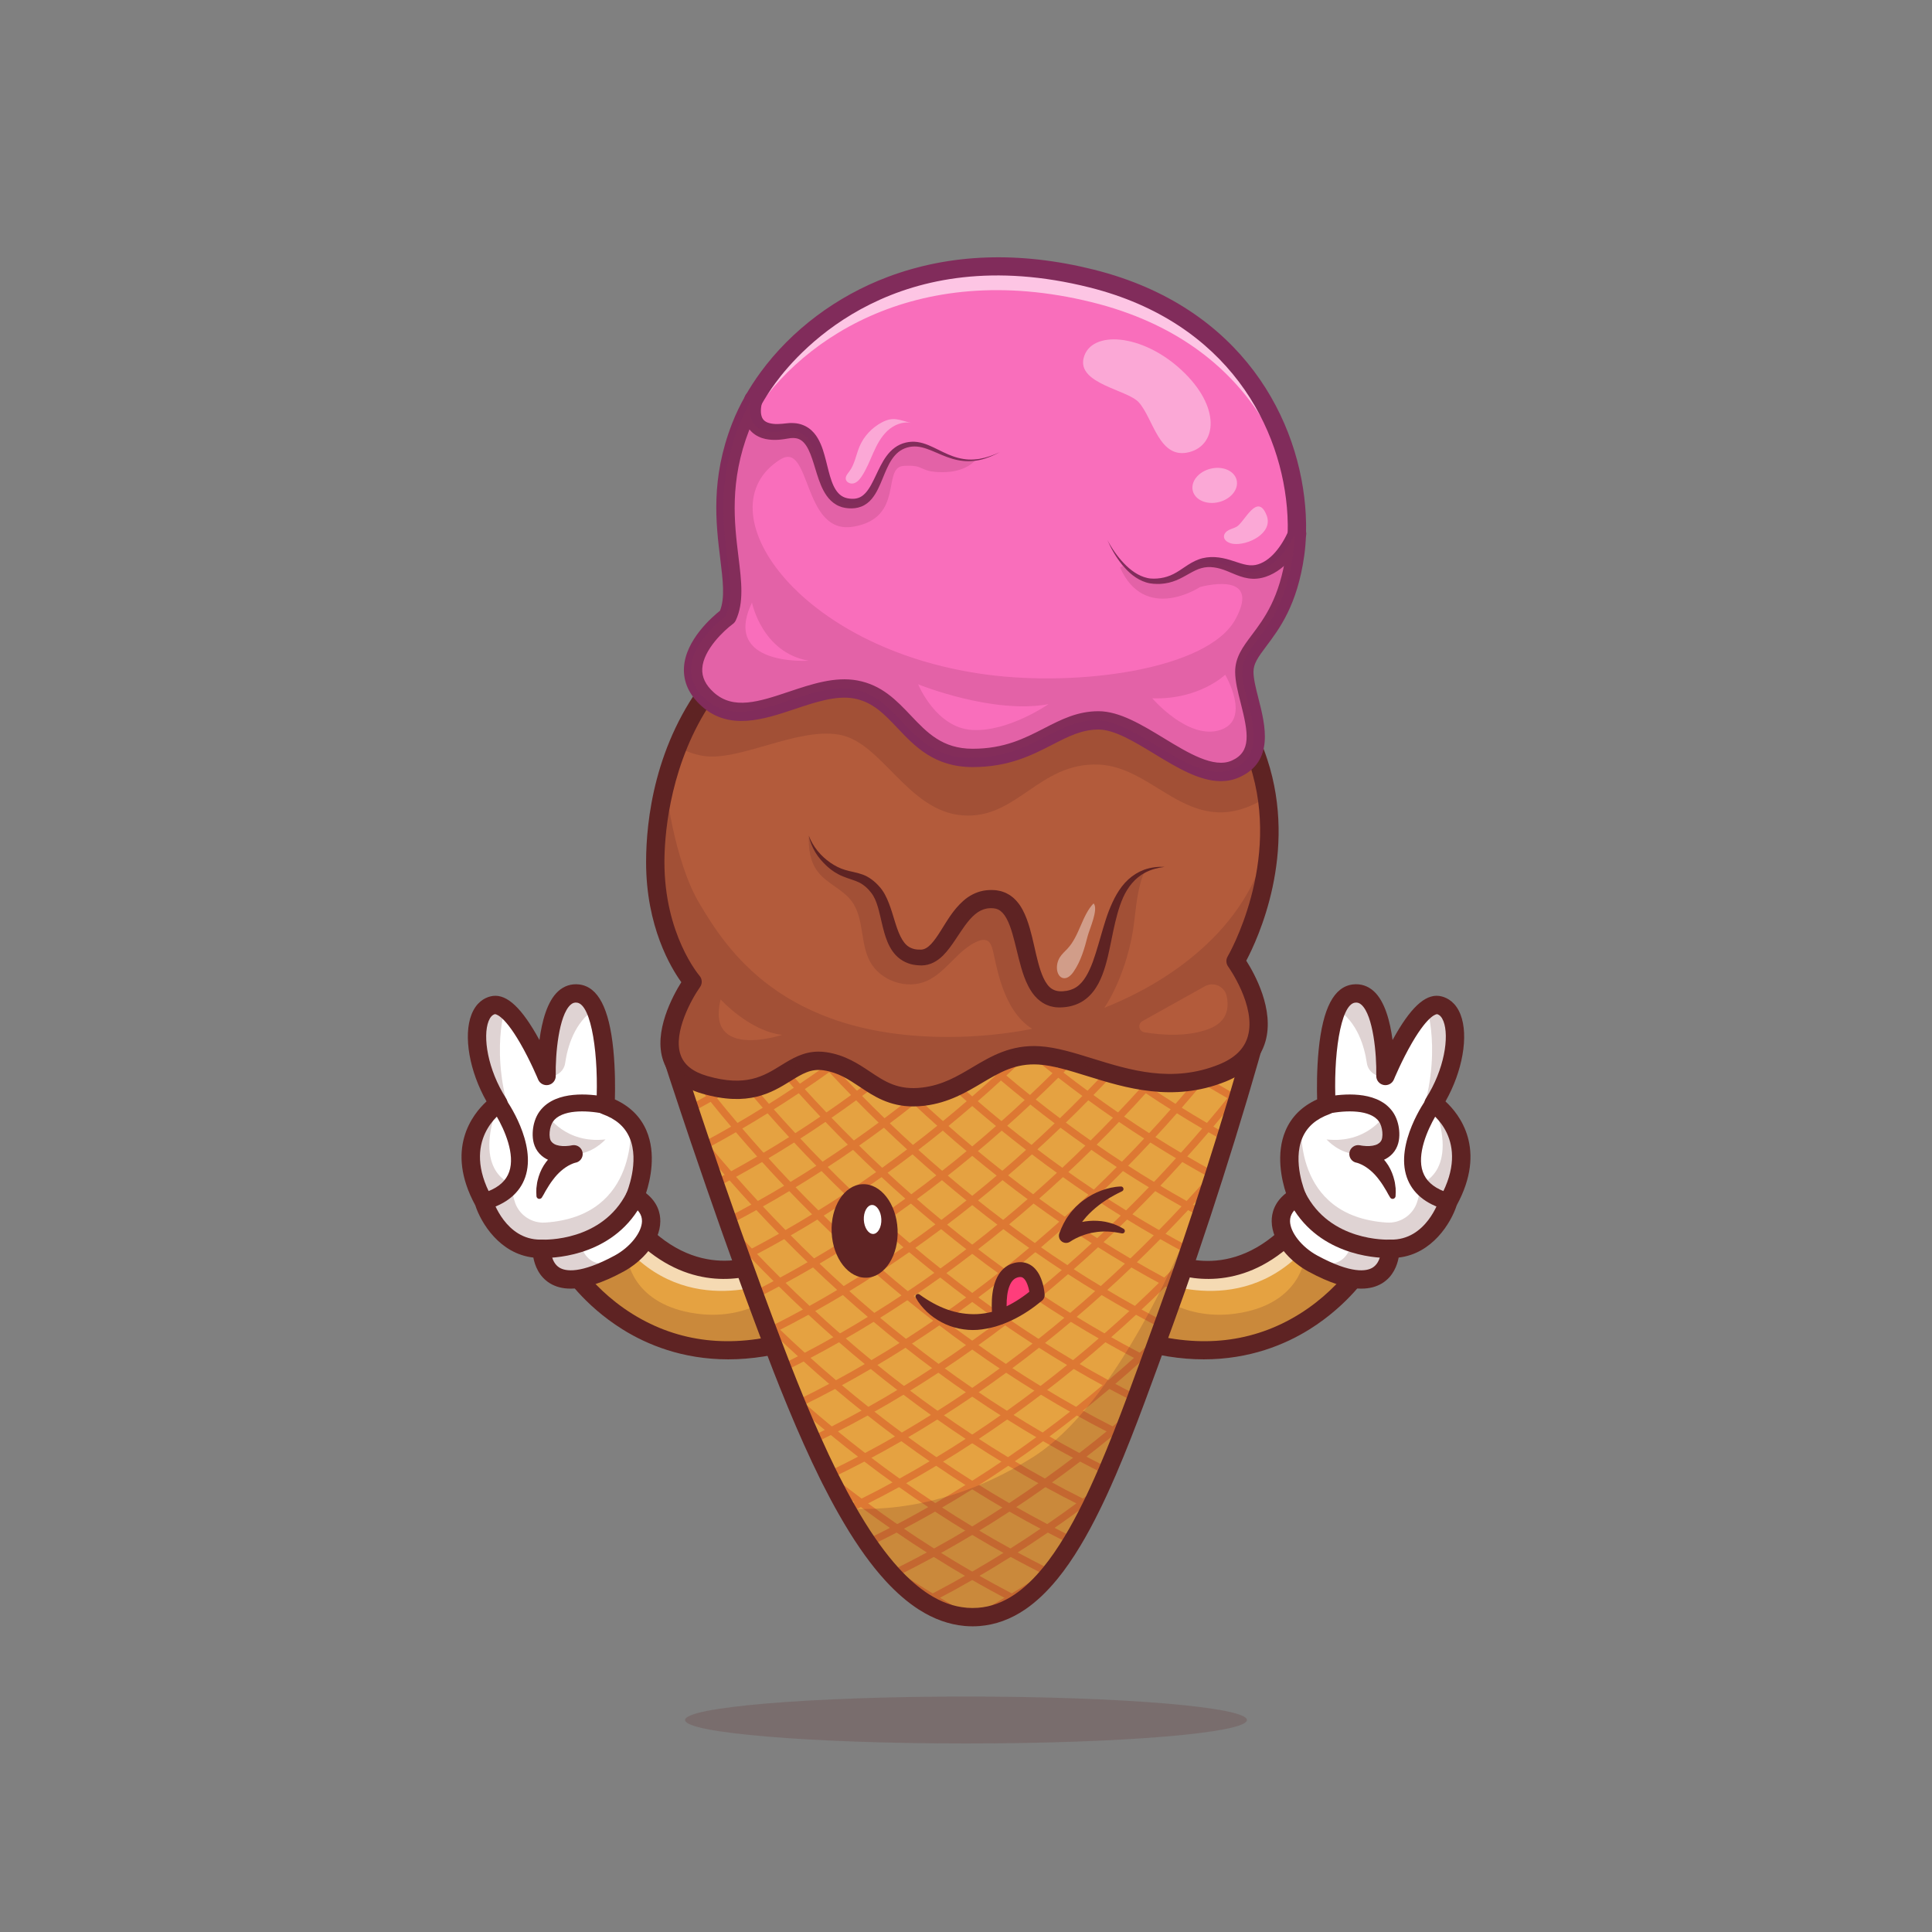 <?xml version="1.0" encoding="utf-8"?>
<!-- Generator: Adobe Illustrator 27.5.0, SVG Export Plug-In . SVG Version: 6.00 Build 0)  -->
<svg version="1.1" id="Layer_1" xmlns="http://www.w3.org/2000/svg" xmlns:xlink="http://www.w3.org/1999/xlink" x="0px" y="0px"
	 viewBox="0 0 4000 4000" style="enable-background:new 0 0 4000 4000;" xml:space="preserve">
<rect x="0" y="0" width="4000" height="4000" fill="#808080" stroke="none"/>
<g>
	<g>
		<!-- <rect x="0" y="0" style="fill:#37DBFF;" width="4000" height="4000"/> -->
	</g>
	<g>
		<g>
			<path style="fill:#E5A241;" d="M2819.613,2624.071c0,0-5.833,9.343-17.595,23.665c-49.038,59.755-200.99,206.348-460.074,122.689
				l38.414-103.671l6.545-17.69l16.029-43.299c0,0,127.859,75.549,258.706-43.774c3.178-2.893,6.403-5.928,9.58-9.058l41.497,19.871
				l68.482,32.818L2819.613,2624.071z"/>
		</g>
		<g style="opacity:0.6;">
			<path style="fill:#FFFFFF;" d="M2712.716,2572.804v0.048c-135.21,164.376-325.813,76.212-325.813,76.212l16.029-43.299
				c0,0,127.859,75.549,258.706-43.774c3.178-2.893,6.403-5.928,9.58-9.058L2712.716,2572.804z"/>
		</g>
		<g style="opacity:0.2;">
			<path style="fill:#5E2323;" d="M2819.613,2624.071c0,0-5.833,9.343-17.595,23.665c-49.038,59.755-200.99,206.348-460.074,122.689
				l38.414-103.671c0,0,66.918,73.556,189.844,51.029c122.927-22.574,130.657-112.73,130.657-112.73s0,0,0.048,0.047
				c2.086,1.043,51.551,26.131,80.291,0.521L2819.613,2624.071z"/>
		</g>
		<g>
			<path style="fill:#5E2323;" d="M2492.308,2814.383c-46.89,0-98.994-7.456-156.179-25.913c-4.919-1.587-8.979-5.117-11.238-9.766
				c-2.258-4.653-2.52-10.024-0.723-14.873l60.972-164.634c1.953-5.273,6.145-9.409,11.443-11.289
				c5.295-1.875,11.16-1.318,15.999,1.543c4.941,2.876,123.733,69.727,245.332-50.029c5.696-5.605,14.302-7.046,21.511-3.589
				l148.374,71.138c4.871,2.334,8.516,6.636,10.02,11.821c1.504,5.19,0.725,10.771-2.141,15.347
				c-1.692,2.705-42.388,66.797-124.419,118.066C2660.579,2783.88,2587.132,2814.383,2492.308,2814.383z M2366.739,2758.128
				c119.507,34.038,228.098,21.548,323.037-37.241c50.344-31.172,84.119-68.286,101.045-89.57l-116.018-55.625
				c-108.389,99.043-217.136,72.896-261.152,55.767L2366.739,2758.128z"/>
		</g>
		<g>
			<g>
				<path style="fill:#FFFFFF;" d="M2998.455,2487.912c0,0-30.494,99.594-119.892,97.554c0,0,2.514,74.174-76.544,62.27
					c-21.436-3.178-48.896-12.71-84.038-31.775c-5.786-3.13-11.43-6.735-16.883-10.766c-0.095-0.048-0.142-0.094-0.19-0.094
					c-0.048-0.047-0.048-0.047-0.048-0.047c-16.219-11.809-30.352-26.938-39.221-43.063c-16.172-29.356-14.797-62.033,23.808-84.275
					c0,0-62.981-144.268,60.989-188.99c0,0-7.398-135.827,22.053-199.614c8.347-18.07,19.634-30.305,34.858-32.107
					c69.098-8.11,65.021,170.732,65.021,170.732s0-0.047,0.048-0.143c1.849-4.41,45.338-108.936,86.267-138.909
					c8.774-6.402,17.405-9.39,25.515-7.303c46.714,12.188,42.683,117.9-12.236,203.265c0,0,1.992,1.281,5.264,3.794
					C2993.617,2304.423,3063.332,2370.439,2998.455,2487.912z"/>
				<path style="fill:#5E2323;" d="M2818.338,2651.532c-5.269,0-10.835-0.439-16.692-1.323
					c-23.54-3.491-52.092-14.272-84.858-32.051c-5.659-3.062-11.252-6.611-16.638-10.557h-0.317l-0.737-0.776
					c-16.702-12.124-30.886-27.705-39.646-43.628c-19.148-34.756-10.801-66.182,22.854-86.528
					c-5.017-12.388-28.53-76.084-5.496-129.602c11.921-27.695,34.47-47.893,67.039-60.054
					c-0.815-17.151-5.483-138.618,22.373-198.948c9.46-20.483,21.851-31.77,36.833-33.542c11.328-1.333,21.514,2.019,30.239,9.961
					c33.042,30.071,37.214,118.374,37.6,151.094c13.018-29.326,48.564-104.194,82.312-128.909c9.963-7.271,19.255-9.858,27.615-7.71
					c12.336,3.22,21.907,12.749,27.686,27.561c16.387,42.009,0.42,117.9-37.139,177.434c0.884,0.627,2.026,1.462,3.381,2.505
					c22.566,17.683,91.038,84.482,26.016,202.451c-1.843,5.674-33.621,99.087-119.531,99.087c-0.059,0-0.12,0-0.181,0
					c-0.229,8.13-2.473,33.086-20.725,49.341C2849.72,2646.781,2835.64,2651.532,2818.338,2651.532z M2702.279,2602.992l0.024,0.015
					c5.642,4.141,11.223,7.7,16.865,10.757c32.253,17.495,60.251,28.096,83.215,31.504c23.545,3.535,41.917-0.366,54.59-11.641
					c19.839-17.642,19.102-47.773,19.092-48.076l-0.085-2.642l2.639,0.059c0.867,0.02,1.741,0.029,2.595,0.029
					c84.463,0.01,114.553-94.849,114.851-95.815l0.203-0.479c63.313-114.644-2.813-179.229-24.587-196.294
					c-3.105-2.388-5.022-3.628-5.073-3.66l-2.102-1.353l1.353-2.102c37.703-58.606,54.036-133.821,37.988-174.958
					c-5.244-13.445-13.416-21.702-24.282-24.536c-6.836-1.765-14.722,0.564-23.408,6.904
					c-38.809,28.42-80.713,126.582-85.364,137.681l-1.848-0.615l-3.076-0.034l0.01-0.598c0.132-8.987,1.067-125.271-35.952-158.958
					c-7.712-7.017-16.301-9.861-26.289-8.691c-13.135,1.555-24.197,11.875-32.876,30.671
					c-28.855,62.488-21.902,197.075-21.829,198.428l0.103,1.858l-1.748,0.63c-32.146,11.597-54.309,31.094-65.876,57.947
					c-24.241,56.284,6.021,126.982,6.331,127.69l0.894,2.051l-1.938,1.118c-44.536,25.664-33.442,61.704-22.866,80.903
					C2672.235,2576.063,2685.887,2591.053,2702.279,2602.992z"/>
			</g>
			<g style="opacity:0.2;">
				<path style="fill:#5E2323;" d="M2967.96,2284.646c0,0,1.992,1.281,5.264,3.794c-27.98,29.736-46.002,65.731-48.469,70.806
					c67.297-155.176,29.926-270.563,29.926-270.563c8.774-6.402,17.405-9.39,25.515-7.303
					C3026.91,2093.569,3022.879,2199.281,2967.96,2284.646z"/>
			</g>
			<g style="opacity:0.2;">
				<path style="fill:#5E2323;" d="M2967.96,2284.646c55.393,144.363-28.266,166.89-28.266,166.89
					c0.159,15.015-2.26,28.176-6.564,39.713c-9.497,25.455-34.747,41.708-61.858,39.938
					c-197.685-12.903-176.705-208.173-176.705-208.173s-60.394,98.318,11.28,186.814c26.895,33.207,61.649,52.151,94.577,62.861
					c-1.214,0.112-1.914,0.161-1.914,0.161c-3.415,15.508-9.628,25.942-17.311,32.771c-28.123,25.088-76.165,1.565-80.101-0.427
					c5.454,4.031,11.097,7.635,16.883,10.766c35.142,19.065,62.602,28.598,84.038,31.775c75.231,11.328,76.595-55.243,76.551-61.719
					c16.24,0.533,26.44-0.487,26.44-0.487v-2.659c69.036-15.423,93.445-94.959,93.445-94.959
					C3073.671,2351.706,2967.96,2284.646,2967.96,2284.646z"/>
			</g>
			<g style="opacity:0.2;">
				<path style="fill:#5E2323;" d="M2868.367,2227.736L2868.367,2227.736c-18.176,3.85-35.825-8.427-38.486-26.815
					c-4.888-33.777-19.295-84.111-61.392-111.81c8.347-18.07,19.634-30.305,34.858-32.107
					C2872.445,2048.895,2868.367,2227.736,2868.367,2227.736z"/>
			</g>
			<g style="opacity:0.2;">
				<path style="fill:#5E2323;" d="M2866.865,2308.857c0,0-37.147,59.57-120.438,50.2c0,0,27.703,31.596,66.057,30.264
					C2850.837,2387.99,2893.764,2382.357,2866.865,2308.857z"/>
			</g>
			<g>
				<path style="fill:#5E2323;" d="M2818.529,2667.972c-29.604,0-66.265-11.802-109.609-35.342c-0.002,0-0.002,0-0.002,0
					c-37.439-20.337-75.459-60.332-76.008-103.843c-0.21-16.636,5.144-39.248,29.592-58.467
					c-8.528-26.025-21.714-81.245-0.83-129.766c12.344-28.674,34.275-50.286,65.291-64.387c-0.576-20.359-0.938-60.718,3.13-102.117
					c8.528-86.831,31.765-131.279,71.035-135.886c16.062-1.887,31.011,3.005,43.245,14.136
					c22.942,20.881,33.733,63.025,38.757,100.962c2.317-4.241,4.722-8.523,7.2-12.795c35.112-60.515,65.176-85.139,94.644-77.444
					c12.312,3.213,29.043,12.327,38.867,37.51c17.249,44.221,4.097,117.654-31.145,179.829
					c29.099,26.775,86.367,99.119,23.281,215.037c-11.873,36.646-50.618,100.313-120.22,108.247
					c-3.086,16.235-11.458,39.165-33.994,53.091C2849.635,2664.227,2835.198,2667.972,2818.529,2667.972z M2727.025,2599.291
					c71.799,38.989,102.637,32.578,114.619,25.273c18.289-11.133,17.952-38.306,17.947-38.579
					c-0.105-5.171,1.904-10.229,5.566-13.882s8.599-5.728,13.828-5.601c73.718,1.533,100.242-80.684,101.335-84.189
					c0.381-1.221,0.901-2.451,1.519-3.569c65.298-118.242-20.449-175.74-24.131-178.13c-8.765-5.686-11.365-17.444-5.713-26.23
					c38.552-59.924,48.831-128.44,36.497-160.061c-3.218-8.252-7.625-13.159-13.096-14.587c-0.117,0-16.785-1.262-52.085,59.487
					c-21.245,36.558-37.246,75.332-37.405,75.72c-3.474,8.455-12.488,13.218-21.428,11.357c-8.945-1.87-15.288-9.854-15.085-18.992
					c0.999-45.156-6.414-124.985-30.566-146.953c-4.143-3.767-8.13-5.11-13.276-4.509c-30.703,3.604-45.564,112.449-40.181,211.848
					c0.452,8.362-4.629,16.033-12.505,18.875c-28.03,10.112-46.438,26.089-56.282,48.843
					c-21.433,49.543,5.974,114.099,6.255,114.744c3.823,8.843,0.422,19.185-7.927,23.994c-16.365,9.434-24.236,20.605-24.065,34.16
					c0.293,23.228,24.446,53.745,56.182,70.981H2727.025z"/>
			</g>
			<g>
				<path style="fill:#5E2323;" d="M2873.844,2604.515c-27.935,0-149.275-6.621-205.344-118.262
					c-4.702-9.365-0.923-20.767,8.44-25.469c9.36-4.702,20.764-0.923,25.466,8.438c51.018,101.592,170.208,97.485,175.254,97.285
					c10.525-0.332,19.326,7.622,19.81,18.071c0.486,10.449-7.559,19.316-18.005,19.824
					C2878.863,2604.432,2876.92,2604.515,2873.844,2604.515z"/>
			</g>
			<g>
				<path style="fill:#5E2323;" d="M2742.405,2271.68c6.404-1.426,11.809-2.314,17.704-3.157c5.786-0.803,11.586-1.45,17.438-1.865
					c11.7-0.828,23.574-0.942,35.701,0.261c12.087,1.167,24.537,3.689,36.842,8.821c6.151,2.542,12.19,6.025,17.905,10.166
					c5.651,4.331,10.846,9.521,15.149,15.457c8.562,11.912,12.555,26.484,13.691,39.175c0.565,6.641,0.552,13.677-0.745,21.064
					c-1.284,7.349-4.159,15.205-9.049,22.021c-4.836,6.846-11.45,12.271-18.243,15.903c-6.836,3.682-13.77,5.784-20.47,7.102
					c-6.719,1.292-13.251,1.941-19.667,2.004c-3.214,0.071-6.395-0.007-9.585-0.195c-1.598-0.088-3.19-0.217-4.813-0.381
					c-1.715-0.178-3.032-0.31-5.297-0.686c-10.015-1.66-16.787-11.123-15.128-21.138c1.643-9.91,10.927-16.646,20.823-15.178
					l0.519,0.078c1.664,0.247,2.311,0.408,3.289,0.601c0.972,0.188,1.713,0.398,2.551,0.603c1.675,0.4,3.204,0.903,4.725,1.406
					c3.086,0.986,5.95,2.178,8.806,3.445c2.787,1.357,5.568,2.734,8.157,4.358c2.694,1.492,5.193,3.237,7.595,5.098
					c9.764,7.244,17.716,16.401,23.948,26.199c6.15,9.9,10.214,20.613,12.761,31.362c0.853,2.627,1.018,5.42,1.466,8.113
					c0.376,2.712,0.796,5.388,1.036,8.088c0.221,5.43,0.2,10.833-0.175,16.172c-0.234,3.328-3.12,5.833-6.445,5.601
					c-1.973-0.139-3.657-1.211-4.652-2.754l-0.337-0.53c-2.777-4.363-5.089-8.699-7.358-12.947c-2.661-4.072-4.862-8.237-7.396-12.1
					c-2.646-3.787-4.96-7.686-7.8-11.079c-2.534-3.628-5.43-6.824-8.204-10.015c-5.725-6.201-11.832-11.565-18.358-15.942
					c-3.271-2.175-6.6-4.165-10.04-5.752c-1.681-0.813-3.417-1.624-5.076-2.202c-0.84-0.32-1.677-0.623-2.427-0.84
					c-0.367-0.117-0.819-0.288-1.074-0.344c-0.244-0.076-0.811-0.212-0.382-0.161l6.213-36.24c0.42,0.117,1.805,0.374,2.798,0.527
					c1.084,0.178,2.207,0.337,3.33,0.464c2.247,0.269,4.523,0.464,6.766,0.544c4.496,0.166,8.899-0.02,12.91-0.737
					c4.008-0.701,7.653-1.809,10.411-3.367c2.803-1.536,4.788-3.269,6.281-5.337c6.254-7.185,4.263-31.23-3.832-41.655
					c-8.011-11.782-25.671-18.174-44.862-19.963c-9.606-0.962-19.642-0.901-29.709-0.183c-5.037,0.356-10.09,0.92-15.115,1.619
					c-4.913,0.681-10.281,1.611-14.531,2.559l-0.432,0.098c-9.434,2.102-18.784-3.84-20.886-13.274
					S2732.971,2273.782,2742.405,2271.68z"/>
			</g>
			<g>
				<path style="fill:#5E2323;" d="M2998.446,2505.414c-1.592,0-3.203-0.215-4.795-0.669c-42.38-12.075-69.626-34.707-80.981-67.256
					c-24.534-70.322,38.367-159.285,41.057-163.037c5.41-7.544,15.757-9.553,23.599-4.583c1.196,0.759,118.667,77.605,36.44,226.506
					C3010.626,2502.059,3004.693,2505.414,2998.446,2505.414z M2972.093,2310.626c-16.877,28.948-38.977,79.333-26.357,115.388
					c6.353,18.154,20.813,31.504,44.033,40.566C3029.779,2383.104,2993.812,2331.842,2972.093,2310.626z"/>
			</g>
		</g>
		<g>
			<path style="fill:#E5A241;" d="M1180.387,2624.071c0,0,5.833,9.343,17.595,23.665c49.038,59.755,200.99,206.348,460.075,122.689
				l-38.414-103.671l-6.545-17.69l-16.029-43.299c0,0-127.859,75.549-258.706-43.774c-3.178-2.893-6.403-5.928-9.58-9.058
				l-41.497,19.871l-68.482,32.818L1180.387,2624.071z"/>
		</g>
		<g style="opacity:0.6;">
			<path style="fill:#FFFFFF;" d="M1287.284,2572.804v0.048c135.21,164.376,325.813,76.212,325.813,76.212l-16.029-43.299
				c0,0-127.859,75.549-258.706-43.774c-3.178-2.893-6.403-5.928-9.58-9.058L1287.284,2572.804z"/>
		</g>
		<g style="opacity:0.2;">
			<path style="fill:#5E2323;" d="M1180.387,2624.071c0,0,5.833,9.343,17.595,23.665c49.038,59.755,200.99,206.348,460.075,122.689
				l-38.414-103.671c0,0-66.918,73.556-189.844,51.029c-122.927-22.574-130.657-112.73-130.657-112.73s0,0-0.047,0.047
				c-2.086,1.043-51.551,26.131-80.291,0.521L1180.387,2624.071z"/>
		</g>
		<g>
			<path style="fill:#5E2323;" d="M1507.694,2814.383c-94.836,0-168.269-30.503-218.95-62.178
				c-82.034-51.27-122.729-115.361-124.421-118.062c-2.866-4.58-3.645-10.161-2.141-15.352c1.504-5.186,5.149-9.487,10.019-11.821
				l148.374-71.138c7.212-3.462,15.811-2.021,21.511,3.589c122.334,120.479,244.116,50.742,245.332,50.029
				c4.841-2.861,10.703-3.418,15.999-1.543c5.298,1.88,9.49,6.016,11.44,11.289l60.976,164.634
				c1.797,4.849,1.536,10.22-0.723,14.873c-2.258,4.648-6.318,8.179-11.238,9.766
				C1606.698,2806.927,1554.576,2814.383,1507.694,2814.383z M1209.178,2631.317c16.919,21.274,50.693,58.389,101.045,89.57
				c94.944,58.789,203.54,71.274,323.039,37.241l-46.914-126.67c-44.016,17.119-152.759,43.281-261.152-55.767L1209.178,2631.317z"
				/>
		</g>
		<g>
			<g>
				<path style="fill:#FFFFFF;" d="M1001.545,2487.912c0,0,30.494,99.594,119.892,97.554c0,0-2.514,74.174,76.544,62.27
					c21.436-3.178,48.896-12.71,84.038-31.775c5.786-3.13,11.43-6.735,16.883-10.766c0.095-0.048,0.142-0.094,0.19-0.094
					c0.047-0.047,0.047-0.047,0.047-0.047c16.219-11.809,30.352-26.938,39.221-43.063c16.172-29.356,14.797-62.033-23.808-84.275
					c0,0,62.981-144.268-60.989-188.99c0,0,7.398-135.827-22.053-199.614c-8.347-18.07-19.634-30.305-34.858-32.107
					c-69.099-8.11-65.021,170.732-65.021,170.732s0-0.047-0.047-0.143c-1.849-4.41-45.338-108.936-86.267-138.909
					c-8.774-6.402-17.405-9.39-25.515-7.303c-46.714,12.188-42.683,117.9,12.235,203.265c0,0-1.991,1.281-5.264,3.794
					C1006.383,2304.423,936.668,2370.439,1001.545,2487.912z"/>
				<path style="fill:#5E2323;" d="M1181.661,2651.532c-17.302,0-31.379-4.751-41.987-14.194
					c-18.252-16.255-20.496-41.211-20.725-49.341c-0.061,0-0.122,0-0.181,0c-85.923,0-117.686-93.413-119.529-99.087
					c-65.022-117.974,3.447-184.768,25.994-202.437c1.365-1.05,2.515-1.89,3.401-2.52c-37.559-59.534-53.525-135.427-37.139-177.437
					c5.779-14.81,15.349-24.338,27.676-27.556c8.372-2.153,17.664,0.435,27.622,7.705c33.794,24.749,69.316,99.6,82.317,128.904
					c0.386-32.729,4.561-121.018,37.598-151.086c8.726-7.942,18.911-11.294,30.237-9.961c14.983,1.772,27.375,13.059,36.838,33.542
					c27.854,60.33,23.188,181.797,22.373,198.948c32.568,12.161,55.115,32.358,67.036,60.054
					c23.035,53.513-0.478,117.214-5.493,129.602c33.652,20.347,42,51.772,22.851,86.528c-8.755,15.918-22.939,31.504-39.936,43.877
					l-0.732,0.732l-0.225-0.059c-5.264,3.848-10.823,7.368-16.448,10.41c-32.759,17.778-61.311,28.56-84.861,32.051
					C1192.494,2651.092,1186.927,2651.532,1181.661,2651.532z M1124.019,2582.909l-0.085,2.642
					c-0.01,0.303-0.745,30.435,19.094,48.076c12.673,11.265,31.04,15.186,54.583,11.641c22.974-3.408,50.969-14.009,83.218-31.504
					c5.647-3.057,11.228-6.616,16.587-10.581l0.591-0.352c16.453-12.158,29.868-26.963,38.164-42.046
					c10.576-19.199,21.672-55.239-22.864-80.903l-1.938-1.118l0.894-2.051c0.31-0.708,30.571-71.406,6.328-127.69
					c-11.565-26.853-33.728-46.35-65.874-57.947l-1.748-0.63l0.103-1.858c0.073-1.353,7.024-135.94-21.829-198.428
					c-8.682-18.796-19.746-29.116-32.881-30.671c-9.988-1.182-18.577,1.675-26.287,8.691c-38.32,34.873-35.969,158.257-35.94,159.5
					h-0.007l0.007,0.056l-2.566,0.029l-2.207,0.969c-4.79-11.421-46.653-109.568-85.52-138.032
					c-8.689-6.343-16.565-8.66-23.416-6.899c-10.857,2.832-19.026,11.086-24.272,24.534c-16.045,41.135,0.286,116.35,37.988,174.958
					l1.353,2.102l-2.102,1.353c-0.051,0.032-1.968,1.272-5.093,3.674c-21.755,17.048-87.881,81.636-24.565,196.279l0.203,0.479
					c0.3,0.977,31.023,97.856,117.444,95.786L1124.019,2582.909z"/>
			</g>
			<g style="opacity:0.2;">
				<path style="fill:#5E2323;" d="M1032.04,2284.646c0,0-1.991,1.281-5.264,3.794c27.981,29.736,46.002,65.731,48.469,70.806
					c-67.297-155.176-29.926-270.563-29.926-270.563c-8.774-6.402-17.405-9.39-25.515-7.303
					C973.09,2093.569,977.121,2199.281,1032.04,2284.646z"/>
			</g>
			<g style="opacity:0.2;">
				<path style="fill:#5E2323;" d="M1032.04,2284.646c-55.393,144.363,28.266,166.89,28.266,166.89
					c-0.159,15.015,2.259,28.176,6.564,39.713c9.497,25.455,34.747,41.708,61.859,39.938
					c197.685-12.903,176.705-208.173,176.705-208.173s60.394,98.318-11.28,186.814c-26.894,33.207-61.648,52.151-94.577,62.861
					c1.214,0.112,1.914,0.161,1.914,0.161c3.415,15.508,9.628,25.942,17.311,32.771c28.123,25.088,76.165,1.565,80.101-0.427
					c-5.453,4.031-11.097,7.635-16.883,10.766c-35.142,19.065-62.602,28.598-84.038,31.775
					c-75.231,11.328-76.595-55.243-76.551-61.719c-16.239,0.533-26.44-0.487-26.44-0.487v-2.659
					c-69.036-15.423-93.445-94.959-93.445-94.959C926.329,2351.706,1032.04,2284.646,1032.04,2284.646z"/>
			</g>
			<g style="opacity:0.2;">
				<path style="fill:#5E2323;" d="M1131.633,2227.736L1131.633,2227.736c18.176,3.85,35.826-8.427,38.487-26.815
					c4.888-33.777,19.295-84.111,61.392-111.81c-8.347-18.07-19.634-30.305-34.858-32.107
					C1127.555,2048.895,1131.633,2227.736,1131.633,2227.736z"/>
			</g>
			<g style="opacity:0.2;">
				<path style="fill:#5E2323;" d="M1133.135,2308.857c0,0,37.147,59.57,120.438,50.2c0,0-27.703,31.596-66.057,30.264
					C1149.162,2387.99,1106.236,2382.357,1133.135,2308.857z"/>
			</g>
			<g>
				<path style="fill:#5E2323;" d="M1181.471,2667.972c-16.672,0-31.101-3.745-43.23-11.235
					c-22.537-13.926-30.908-36.855-33.994-53.086c-69.612-7.93-108.35-71.606-120.222-108.252
					c-63.086-115.918-5.818-188.262,23.281-215.034c-35.242-62.178-48.393-135.61-31.145-179.832
					c9.824-25.183,26.555-34.297,38.862-37.507c29.473-7.695,59.541,16.926,94.648,77.441c2.481,4.272,4.883,8.555,7.2,12.798
					c5.027-37.939,15.818-80.083,38.76-100.964c12.236-11.133,27.19-16.006,43.245-14.136c39.27,4.607,62.507,49.055,71.035,135.886
					c4.065,41.401,3.704,81.758,3.127,102.117c31.016,14.102,52.947,35.713,65.291,64.387c20.884,48.521,7.698,103.74-0.83,129.766
					c24.448,19.219,29.805,41.831,29.595,58.467c-0.552,43.511-38.574,83.506-76.011,103.843h-0.002
					C1247.74,2656.17,1211.075,2667.972,1181.471,2667.972z M1121.446,2566.498c5.061,0,9.919,2.021,13.486,5.63
					c3.669,3.706,5.649,8.765,5.474,13.979c-0.002,0.151-0.339,27.324,17.949,38.457c11.992,7.295,42.825,13.721,114.619-25.273
					c31.733-17.236,55.886-47.754,56.179-70.981c0.173-13.555-7.7-24.727-24.065-34.16c-8.372-4.824-11.78-15.171-7.913-24.023
					c0.266-0.615,27.673-65.171,6.24-114.714c-9.844-22.754-28.252-38.73-56.282-48.843c-7.876-2.842-12.957-10.513-12.505-18.875
					c5.386-99.399-9.475-208.245-40.178-211.848c-5.168-0.61-9.136,0.745-13.276,4.509
					c-24.153,21.968-31.567,101.797-30.569,146.953c0.203,9.138-6.14,17.122-15.085,18.992c-8.953,1.858-17.957-2.905-21.428-11.36
					c-0.159-0.386-16.16-39.16-37.405-75.718c-35.32-60.784-51.912-59.524-52.09-59.485c-5.466,1.426-9.873,6.333-13.091,14.585
					c-12.334,31.621-2.056,100.137,36.497,160.061c2.732,4.248,3.657,9.412,2.571,14.346s-4.097,9.231-8.364,11.936
					c-3.601,2.339-89.348,59.836-24.05,178.079c0.635,1.147,1.148,2.358,1.533,3.613c1.067,3.428,27.117,84.17,99.107,84.17
					c0.737,0,1.467-0.01,2.214-0.024C1121.158,2566.498,1121.302,2566.498,1121.446,2566.498z M1282.027,2615.96h0.051H1282.027z"/>
			</g>
			<g>
				<path style="fill:#5E2323;" d="M1126.156,2604.515c-3.079,0-5.02-0.083-5.62-0.112c-10.464-0.508-18.535-9.404-18.025-19.868
					c0.505-10.449,9.28-18.535,19.829-18.027l0,0c5.037,0.2,124.236,4.302,175.256-97.285c4.702-9.36,16.099-13.14,25.466-8.438
					c9.363,4.702,13.142,16.104,8.44,25.469C1275.433,2597.889,1154.102,2604.515,1126.156,2604.515z"/>
			</g>
			<g>
				<path style="fill:#5E2323;" d="M1249.551,2305.742c-4.25-0.947-9.618-1.877-14.531-2.559
					c-5.025-0.698-10.078-1.262-15.115-1.619c-10.067-0.718-20.104-0.779-29.709,0.183c-19.191,1.79-36.85,8.181-44.862,19.963
					c-8.094,10.425-10.085,34.47-3.832,41.655c1.493,2.068,3.478,3.801,6.281,5.337c2.759,1.558,6.404,2.666,10.411,3.367
					c4.011,0.718,8.414,0.903,12.91,0.737c2.244-0.081,4.519-0.276,6.766-0.544c1.123-0.127,2.246-0.286,3.33-0.464
					c0.992-0.154,2.378-0.41,2.798-0.527l6.213,36.24c0.428-0.051-0.138,0.085-0.382,0.161c-0.255,0.056-0.707,0.227-1.074,0.344
					c-0.75,0.217-1.587,0.52-2.427,0.84c-1.659,0.579-3.395,1.389-5.076,2.202c-3.44,1.587-6.769,3.577-10.04,5.752
					c-6.526,4.377-12.633,9.741-18.358,15.942c-2.775,3.191-5.67,6.387-8.204,10.015c-2.841,3.394-5.154,7.292-7.8,11.079
					c-2.534,3.862-4.735,8.027-7.396,12.1c-2.269,4.248-4.581,8.584-7.358,12.947l-0.319,0.5c-1.79,2.815-5.521,3.643-8.334,1.853
					c-1.669-1.062-2.642-2.839-2.782-4.67c-0.375-5.339-0.396-10.742-0.175-16.172c0.24-2.7,0.66-5.376,1.036-8.088
					c0.448-2.693,0.613-5.486,1.466-8.113c2.548-10.75,6.611-21.462,12.761-31.362c6.232-9.797,14.183-18.955,23.948-26.199
					c2.402-1.86,4.901-3.606,7.595-5.098c2.589-1.624,5.37-3,8.157-4.358c2.856-1.267,5.72-2.458,8.806-3.445
					c1.521-0.503,3.051-1.006,4.725-1.406c0.839-0.205,1.58-0.415,2.551-0.603c0.978-0.193,1.625-0.354,3.289-0.601l0.502-0.076
					c10.04-1.494,19.392,5.432,20.886,15.474c1.479,9.934-5.305,19.197-15.174,20.84c-2.264,0.376-3.582,0.508-5.297,0.686
					c-1.624,0.164-3.215,0.293-4.813,0.381c-3.19,0.188-6.371,0.266-9.585,0.195c-6.416-0.063-12.948-0.713-19.667-2.004
					c-6.7-1.318-13.634-3.42-20.47-7.102c-6.793-3.633-13.407-9.058-18.243-15.903c-4.89-6.816-7.765-14.673-9.049-22.021
					c-1.296-7.388-1.31-14.424-0.745-21.064c1.136-12.69,5.129-27.263,13.691-39.175c4.303-5.935,9.498-11.125,15.149-15.457
					c5.715-4.141,11.754-7.625,17.905-10.166c12.305-5.132,24.755-7.654,36.842-8.821c12.126-1.204,24-1.089,35.701-0.261
					c5.852,0.415,11.652,1.062,17.438,1.865c5.895,0.842,11.3,1.731,17.704,3.157c9.434,2.102,15.376,11.453,13.274,20.886
					s-11.453,15.376-20.885,13.274h-0.001L1249.551,2305.742z"/>
			</g>
			<g>
				<path style="fill:#5E2323;" d="M1001.554,2505.414c-6.248,0-12.18-3.354-15.32-9.038
					c-82.227-148.901,35.244-225.747,36.44-226.506c7.842-4.976,18.191-2.961,23.599,4.583c2.69,3.752,65.591,92.715,41.06,163.037
					c-11.357,32.549-38.604,55.181-80.984,67.256C1004.757,2505.199,1003.145,2505.414,1001.554,2505.414z M1027.901,2310.621
					c-21.687,21.179-57.698,72.449-17.671,155.959c23.22-9.063,37.683-22.412,44.036-40.566
					C1066.883,2389.959,1044.786,2339.576,1027.901,2310.621z"/>
			</g>
		</g>
		<g>
			<g>
				<g>
					<path style="fill:#E5A241;" d="M2592.445,2172.675c0,0-7.92,28.55-22.243,76.924c-2.466,8.536-5.216,17.642-8.11,27.365
						c-0.806,2.75-1.66,5.501-2.514,8.347c0,0,0,0.047-0.048,0.142c-6.307,21.152-13.469,44.77-21.436,70.427
						c-7.54,24.471-15.792,50.745-24.661,78.442c0,0.189-0.095,0.379-0.142,0.568l-0.048,0.048
						c-7.872,24.756-16.219,50.651-25.04,77.399c-8.253,25.136-16.931,51.077-25.942,77.541c-2.324,6.782-4.648,13.658-6.972,20.535
						l-0.047,0.048c-6.402,18.638-12.947,37.466-19.681,56.484c-7.779,22.148-15.793,44.438-23.95,66.87
						c-1.186,3.225-2.371,6.45-3.51,9.675c-4.173,11.429-8.299,22.764-12.425,34.146c-5.122,14.133-10.244,28.171-15.319,42.209
						c-9.343,25.657-18.685,51.125-28.028,76.117c-4.79,12.948-9.627,25.752-14.512,38.463c-4.79,12.52-9.58,24.946-14.417,37.181
						c-10.102,25.657-20.346,50.651-30.685,74.695c-6.117,14.086-12.236,27.886-18.448,41.355
						c-5.027,10.86-10.055,21.483-15.223,31.87c-12.379,25.23-25.136,48.99-38.368,70.948
						c-14.797,24.708-30.163,47.093-46.24,66.775c-0.048,0-0.048,0.047-0.095,0.095c0,0-0.048,0.047-0.095,0.095
						c-19.586,23.997-40.264,43.916-62.269,58.95c-26.511,18.069-54.919,28.976-85.746,31.3h-0.047
						c-4.126,0.333-8.252,0.475-12.426,0.475c-4.884,0-9.722-0.19-14.512-0.616c-0.048,0-0.048-0.048-0.095-0.048
						c-30.068-2.608-58.666-13.279-86.077-30.732c-22.859-14.607-44.865-33.909-66.111-57.1c-3.889-4.221-7.73-8.631-11.524-13.089
						c-13.422-15.745-26.511-33.055-39.316-51.694c-14.607-21.246-28.882-44.295-42.778-68.814
						c-11.524-20.156-22.764-41.307-33.814-63.313l-0.047-0.047c-1.281-2.609-2.609-5.217-3.937-7.874
						c-11.619-23.475-23.049-47.804-34.241-72.892c-3.272-7.304-6.545-14.655-9.77-22.101c-7.493-17.073-14.844-34.383-22.1-51.979
						c-1.518-3.651-3.035-7.303-4.505-10.955c-3.889-9.485-7.778-19.018-11.62-28.645c-4.742-11.715-9.391-23.524-14.038-35.38
						c-7.303-18.686-14.512-37.466-21.673-56.389c-2.419-6.402-4.837-12.805-7.256-19.208c-3.557-9.39-7.066-18.733-10.529-28.076
						c-5.976-16.03-11.904-32.012-17.737-47.9c-9.485-25.8-18.781-51.267-27.744-76.26c-6.592-18.212-12.995-36.139-19.255-53.733
						v-0.048l-0.047-0.047c-2.656-7.635-5.358-15.271-8.015-22.764c-9.39-26.653-18.401-52.405-26.89-76.924
						c-9.485-27.317-18.354-53.164-26.464-77.161c-1.186-3.367-2.276-6.639-3.414-9.912c-0.617-1.802-1.186-3.557-1.803-5.312
						c0-0.047,0-0.047,0-0.047l-0.047-0.048c-7.635-22.717-14.654-43.584-20.867-62.175c-20.013-59.756-31.68-96.083-31.68-96.083
						l21.768-0.522l91.579-2.134l87.168-2.04h0.047l7.778-0.189l98.74-2.324l38.509-0.901l64.167-1.518l69.573-1.66h0.048
						l37.466-0.853l87.547-2.086h0.047l24.566-0.57l93.286-2.181l24.662-0.569l87.12-2.04l37.798-0.901l68.673-1.613l64.688-1.517
						l37.134-0.902l97.554-2.276L2592.445,2172.675z"/>
				</g>
				<g>
					<g>
						<g>
							<g>
								<path style="fill:#DD7833;" d="M1431.087,2303.487l-7.109-13.208c14.309-7.705,29.184-15.947,45.476-25.198
									c21.665-12.351,43.357-25.2,64.46-38.184c18.967-11.633,38.047-23.755,58.34-37.065l5.068-3.333l8.335,12.471l-7.051,4.634
									c-19.724,12.913-38.337,24.724-56.841,36.074c-21.238,13.066-43.074,26.001-64.893,38.442
									C1460.47,2287.433,1445.496,2295.729,1431.087,2303.487z"/>
							</g>
						</g>
						<g>
							<g>
								<polygon style="fill:#DD7833;" points="1391.204,2413.792 1391.158,2413.792 1391.158,2398.792 								"/>
							</g>
							<g>
								<path style="fill:#DD7833;" d="M1457.159,2381.009l-6.987-13.271c1.68-0.884,3.362-1.777,4.998-2.661
									c22.278-11.934,44.59-24.37,66.348-36.98c21.484-12.439,43.399-25.64,65.134-39.233
									c23.088-14.456,44.023-28.03,64.001-41.499c20.842-13.972,41.965-28.638,62.798-43.599
									c7.832-5.596,15.51-11.226,23.186-16.853l4.805,5.776l4.436,6.047c-8.098,5.938-15.825,11.604-23.691,17.224
									c-20.95,15.044-42.205,29.8-63.164,43.853c-20.103,13.552-41.177,27.219-64.414,41.768
									c-21.882,13.684-43.945,26.973-65.574,39.497c-21.897,12.69-44.358,25.21-66.753,37.207
									C1460.623,2379.183,1458.892,2380.096,1457.159,2381.009z"/>
							</g>
						</g>
						<g>
							<g>
								<path style="fill:#DD7833;" d="M1483.587,2458.192l-6.919-13.311c10.727-5.576,21.355-11.289,31.892-17.012
									c22.742-12.432,45.278-25.234,66.968-38.042c21.97-12.959,44.106-26.538,65.798-40.366
									c21.54-13.726,43.218-28.054,64.431-42.593c21.975-15.022,43.24-30.066,63.21-44.727
									c20.09-14.683,40.305-29.963,61.814-46.724c14.897-11.648,27.866-22.019,39.634-31.699l2.078-1.709h2.688l0.024,7.529
									l4.741,5.762c-11.868,9.761-24.929,20.21-39.937,31.941c-21.638,16.865-41.975,32.236-62.178,47.002
									c-20.095,14.749-41.497,29.893-63.601,45.002c-21.345,14.629-43.164,29.05-64.844,42.861
									c-21.833,13.921-44.119,27.593-66.235,40.64c-21.829,12.891-44.512,25.776-67.415,38.296
									C1505.103,2446.815,1494.393,2452.577,1483.587,2458.192z"/>
							</g>
						</g>
						<g>
							<g>
								<path style="fill:#DD7833;" d="M1501.644,2539.603l-6.611-13.467c1.887-0.928,3.777-1.895,5.664-2.866l2.925-1.494
									c19.565-10.103,39.294-20.693,60.266-32.354c22.737-12.661,45.479-25.859,67.583-39.229
									c21.404-12.876,43.733-26.855,66.382-41.558c22.41-14.59,44.229-29.316,64.849-43.77
									c21.863-15.264,43.225-30.679,63.508-45.823c22.488-16.853,42.781-32.522,62.029-47.893
									c20.613-16.423,40.991-33.176,60.578-49.797c15.486-13.079,30.667-26.282,46.426-40.374l2.136-1.909h2.864l0.024,7.527
									l4.976,5.564c-15.867,14.187-31.152,27.48-46.733,40.64c-19.69,16.711-40.19,33.562-60.918,50.076
									c-19.363,15.464-39.775,31.223-62.397,48.176c-20.42,15.249-41.914,30.757-63.894,46.104
									c-20.747,14.546-42.712,29.365-65.271,44.053c-22.8,14.805-45.276,28.872-66.809,41.826
									c-22.246,13.452-45.142,26.743-68.04,39.492c-21.111,11.738-40.974,22.402-60.723,32.598l-2.905,1.489
									C1505.582,2537.625,1503.614,2538.636,1501.644,2539.603z"/>
							</g>
						</g>
						<g>
							<g>
								<path style="fill:#DD7833;" d="M1537.74,2611.732l-6.812-13.359c6.946-3.545,13.843-7.134,20.696-10.728
									c22.903-11.958,46.326-24.756,69.626-38.047c22.986-13.091,45.915-26.704,68.157-40.459
									c22.427-13.833,44.883-28.223,66.755-42.788c21.148-14.038,43.098-29.165,65.247-44.966
									c22.053-15.757,43.496-31.602,63.728-47.085c21.384-16.338,42.319-32.852,62.229-49.084
									c19.968-16.274,40.369-33.398,60.64-50.894c19.888-17.241,39.758-34.998,59.053-52.769
									c16.255-14.927,31.687-29.436,45.876-43.13l10.415,10.791c-14.275,13.782-29.8,28.376-46.138,43.381
									c-19.395,17.864-39.38,35.72-59.394,53.069c-20.388,17.6-40.898,34.814-60.974,51.177
									c-20.029,16.333-41.091,32.947-62.595,49.377c-20.356,15.576-41.934,31.519-64.124,47.378
									c-22.29,15.894-44.38,31.118-65.659,45.249c-22.007,14.648-44.612,29.136-67.178,43.052
									c-22.383,13.848-45.471,27.554-68.611,40.732c-23.457,13.379-47.043,26.27-70.098,38.306
									C1551.69,2604.549,1544.74,2608.167,1537.74,2611.732z"/>
							</g>
						</g>
						<g>
							<g>
								<path style="fill:#DD7833;" d="M1565.433,2688.021l-6.709-13.418c16.819-8.408,33.723-17.202,51.682-26.875
									c23.44-12.563,47.051-25.806,70.19-39.375c22.678-13.223,45.784-27.275,68.689-41.787
									c22.72-14.351,45.283-29.185,67.073-44.102c22.28-15.156,44.324-30.713,65.537-46.245
									c21.65-15.83,43.159-32.085,63.933-48.33c20.881-16.328,41.831-33.257,62.273-50.308
									c20.688-17.251,41.084-34.783,60.625-52.117c20.137-17.83,39.993-35.967,59.019-53.911
									c19.612-18.433,38.914-37.112,57.375-55.53c12.776-12.732,25.669-25.823,39.417-40.027l10.776,10.43
									c-13.811,14.27-26.763,27.427-39.602,40.22c-18.564,18.521-37.974,37.305-57.683,55.828
									c-19.133,18.044-39.104,36.287-59.351,54.216c-19.653,17.432-40.166,35.066-60.969,52.41
									c-20.559,17.153-41.636,34.18-62.642,50.605c-20.901,16.343-42.539,32.7-64.314,48.618
									c-21.348,15.635-43.535,31.289-65.938,46.528c-21.924,15.01-44.646,29.951-67.512,44.39
									c-23.049,14.604-46.313,28.755-69.136,42.061c-23.286,13.657-47.068,26.997-70.662,39.639
									C1599.427,2670.682,1582.389,2679.54,1565.433,2688.021z"/>
							</g>
						</g>
						<g>
							<g>
								<path style="fill:#DD7833;" d="M1593.668,2764.012l-6.646-13.447c4.001-1.978,8-3.955,11.956-5.977
									c23.711-11.968,48.044-24.819,72.356-38.208l1.726-0.933c22.83-12.656,46.025-26.06,68.975-39.854
									c22.8-13.677,46.035-28.193,69.067-43.164l1.907-1.211c21.455-14.009,43.469-28.896,65.464-44.272
									c21.472-14.995,42.969-30.581,65.718-47.656l2.043-1.499c21.126-15.898,41.965-32.09,61.978-48.149
									c21.47-17.222,42.422-34.565,62.278-51.543c20.146-17.207,40.53-35.171,60.583-53.394
									c19.097-17.314,38.34-35.32,58.84-55.056c18.857-18.132,38.076-37.207,57.129-56.702
									c18.081-18.394,36.213-37.422,55.442-58.186c9.644-10.447,19.106-20.808,28.333-31.077l11.157,10.024
									c-9.27,10.317-18.777,20.728-28.477,31.235c-19.338,20.884-37.571,40.017-55.742,58.503
									c-19.146,19.587-38.476,38.774-57.441,57.009c-20.605,19.839-39.958,37.949-59.16,55.356
									c-20.161,18.32-40.659,36.382-60.918,53.687c-19.971,17.08-41.047,34.521-62.637,51.841
									c-20.767,16.665-42.42,33.467-64.355,49.946l-2.051,1.504c-22.148,16.592-43.149,31.802-64.128,46.45
									c-22.764,15.913-45.552,31.309-67.732,45.762l-1.921,1.216c-22.571,14.639-45.322,28.838-67.654,42.231
									c-23.662,14.224-47.595,28.042-71.128,41.06l-1.75,0.938c-23.906,13.14-47.817,25.757-71.108,37.515
									C1601.79,2759.999,1597.728,2762.005,1593.668,2764.012z"/>
							</g>
						</g>
						<g>
							<g>
								<path style="fill:#DD7833;" d="M1622.569,2839.623l-6.592-13.477c14.529-7.104,29.873-14.849,45.608-23.013
									c25.11-13.11,49.614-26.484,72.817-39.741c24.5-13.955,48.413-28.169,71.091-42.261
									c23.433-14.458,46.758-29.482,69.346-44.668c22.688-15.112,45.444-30.889,67.666-46.904
									c22.024-15.811,44.163-32.305,65.815-49.033c21.419-16.504,42.942-33.672,63.979-51.021
									c19.883-16.313,40.237-33.604,62.241-52.881c20.808-18.281,41.128-36.665,60.391-54.619
									c20.852-19.482,40.566-38.433,58.591-56.318c18.247-17.983,36.829-36.89,56.819-57.813
									c19.019-19.915,37.542-39.871,55.051-59.312c17.605-19.485,35.508-39.902,53.22-60.691l3.542-4.182
									c3.474-4.099,6.917-8.157,10.305-12.217l11.514,9.614c-3.413,4.087-6.877,8.176-10.376,12.302l-3.552,4.192
									c-17.822,20.918-35.823,41.445-53.513,61.028c-17.603,19.543-36.226,39.607-55.344,59.626
									c-20.098,21.035-38.782,40.044-57.119,58.115c-18.113,17.974-37.937,37.031-58.904,56.621
									c-19.375,18.062-39.807,36.538-60.732,54.932c-22.136,19.385-42.612,36.782-62.603,53.184
									c-21.15,17.446-42.805,34.717-64.348,51.318c-21.782,16.826-44.065,33.423-66.218,49.331
									c-22.358,16.113-45.269,31.997-68.083,47.192c-22.725,15.273-46.213,30.405-69.792,44.956
									c-22.817,14.18-46.899,28.496-71.555,42.539c-23.357,13.345-48.03,26.807-73.323,40.015
									C1652.655,2824.667,1637.203,2832.464,1622.569,2839.623z"/>
							</g>
						</g>
						<g>
							<g>
								<path style="fill:#DD7833;" d="M1652.794,2914.569l-6.714-13.408l1.785-0.889c1.064-0.527,2.114-1.05,3.167-1.592
									c24.553-11.958,49.834-24.932,75.286-38.628c24.158-13.022,48.826-26.924,73.313-41.313
									c23.21-13.618,47.27-28.359,71.519-43.823c23.816-15.259,47.231-30.82,69.587-46.235
									c23.101-15.918,45.879-32.207,67.698-48.408c21.47-15.908,43.616-32.9,65.83-50.508
									c21.726-17.261,43.223-34.888,63.882-52.393l2.134-1.777c20.723-17.661,40.872-35.303,59.915-52.466
									c19.712-17.773,39.375-36.074,60.11-55.947c19.309-18.447,38.894-37.793,58.215-57.505
									c18.813-19.043,37.793-38.882,56.433-58.992c18.936-20.398,37.302-40.723,54.595-60.41
									c18.713-21.409,36.431-42.197,52.644-61.775c16.458-19.885,32.5-39.778,47.681-59.126l11.802,9.258
									c-15.261,19.451-31.387,39.448-47.927,59.436c-16.301,19.68-34.104,40.569-52.917,62.092
									c-17.393,19.805-35.852,40.232-54.88,60.728c-18.743,20.22-37.834,40.176-56.738,59.312
									c-19.417,19.805-39.116,39.268-58.535,57.822c-20.837,19.971-40.61,38.374-60.437,56.25
									c-19.795,17.837-40.767,36.187-62.336,54.536l-2.161,1.787c-20.134,17.021-41.033,34.141-62.153,50.923
									c-22.349,17.71-44.624,34.8-66.216,50.801c-21.956,16.304-44.878,32.695-68.123,48.716
									c-22.493,15.508-46.05,31.162-70.022,46.519c-24.417,15.576-48.638,30.415-72.004,44.121
									c-24.639,14.478-49.468,28.472-73.792,41.582c-25.635,13.799-51.096,26.865-75.684,38.838
									c-0.972,0.503-2.09,1.055-3.223,1.616L1652.794,2914.569z"/>
							</g>
						</g>
						<g>
							<g>
								<path style="fill:#DD7833;" d="M1684.583,2988.69l-6.553-13.496c14.761-7.168,27.754-13.599,39.722-19.668
									c25.105-12.764,50.566-26.328,75.671-40.317c24.473-13.667,49.265-28.14,73.684-43.013
									c23.706-14.399,47.829-29.697,71.711-45.474c23.582-15.566,47.041-31.66,69.731-47.847
									c22.322-15.869,45.083-32.681,67.661-49.971c21.716-16.567,43.845-34.063,65.779-52.021
									c21.375-17.48,42.788-35.586,63.65-53.813l2.163-1.851c20.657-18.115,40.698-36.206,59.597-53.809
									c19.7-18.252,39.812-37.5,59.788-57.231c19.385-19.111,38.845-38.877,57.852-58.755
									c18.95-19.824,37.727-40.063,55.806-60.151c17.629-19.492,35.286-39.604,53.987-61.511
									c18.091-21.27,35.581-42.419,51.973-62.849c6.025-7.405,11.833-14.719,17.495-21.941l11.807,9.253
									c-5.72,7.295-11.582,14.68-17.634,22.114c-16.45,20.5-34.031,41.763-52.224,63.152
									c-18.804,22.026-36.55,42.246-54.265,61.826c-18.167,20.19-37.046,40.542-56.101,60.474
									c-19.106,19.985-38.674,39.858-58.157,59.067c-20.088,19.839-40.315,39.199-60.115,57.544
									c-19.646,18.291-40.527,37.124-62.048,55.962l-2.175,1.855c-20.313,17.71-41.125,35.288-61.897,52.275
									c-22.065,18.062-44.328,35.669-66.169,52.324c-22.708,17.393-45.613,34.312-68.069,50.278
									c-22.827,16.279-46.438,32.48-70.169,48.145c-24.036,15.879-48.32,31.279-72.18,45.771
									c-24.573,14.966-49.529,29.531-74.172,43.296c-25.276,14.087-50.908,27.739-76.189,40.591
									C1712.491,2975.013,1699.422,2981.483,1684.583,2988.69z"/>
							</g>
						</g>
						<g>
							<g>
								<path style="fill:#DD7833;" d="M1714.979,3063.407l-6.26-13.633c1.16-0.532,2.319-1.069,3.479-1.646
									c24.736-11.885,49.8-24.512,74.595-37.583c24.563-12.979,50.154-27.148,76.052-42.114l1.782-1.006
									c23.704-13.77,47.976-28.501,72.185-43.799c23.438-14.751,46.941-30.195,71.86-47.231
									c22.649-15.439,46.111-32.08,69.741-49.453c23.186-17.109,45.92-34.463,67.561-51.587
									c22.236-17.588,44.272-35.615,65.493-53.574l2.144-1.777c20.439-17.319,41.042-35.327,61.279-53.555
									c20.71-18.623,41.328-37.793,61.287-56.982c19.673-18.809,39.622-38.521,59.312-58.604
									c19.043-19.316,38.311-39.492,57.288-59.985c18.035-19.419,36.477-39.897,54.824-60.874l0.388-0.415
									c-0.01,0.01-0.334,0.352-0.654,0.859l12.671,8.027c-0.535,0.845-1.069,1.377-1.389,1.699
									c-18.169,20.791-36.714,41.382-54.841,60.903c-19.075,20.601-38.452,40.889-57.588,60.298
									c-19.79,20.186-39.856,40.01-59.629,58.916c-20.061,19.292-40.803,38.579-61.633,57.305
									c-21.038,18.95-42.478,37.671-63.721,55.635l-2.144,1.772c-20.701,17.48-42.146,35.005-63.779,52.119
									c-21.772,17.222-44.641,34.683-67.971,51.895c-23.784,17.49-47.392,34.229-70.178,49.766
									c-25.073,17.139-48.73,32.686-72.319,47.529c-24.949,15.771-49.985,30.947-74.404,45.103l-1.802,1.011
									c-25.469,14.688-50.628,28.608-74.812,41.387c-24.968,13.159-50.198,25.874-75,37.788
									C1717.591,3062.201,1716.285,3062.806,1714.979,3063.407z"/>
							</g>
						</g>
						<g>
							<g>
								<path style="fill:#DD7833;" d="M1756.595,3132.826l-6.499-13.516c11.931-5.737,21.043-10.22,29.546-14.536
									c26.455-13.154,52.913-27.021,78.687-41.235c25.874-14.233,51.553-29.048,76.331-44.048
									c25.081-15.078,50.012-30.757,74.126-46.611c24.26-15.923,48.44-32.422,71.87-49.033
									c23.459-16.641,46.858-33.867,69.546-51.201l2.063-1.543c22.08-16.899,44.045-34.287,65.322-51.704
									c22.334-18.262,44.255-36.812,65.159-55.132c21.194-18.506,42.368-37.612,62.952-56.802l2.207-2.017
									c19.907-18.604,39.614-37.578,58.616-56.44c13.809-13.638,27.983-27.949,43.342-43.774l0.364-0.352l5.391,5.938l5.007,4.863
									c-15.432,15.898-29.68,30.288-43.552,43.984c-19.783,19.639-40.342,39.414-61.096,58.765l-2.212,2.017
									c-20.022,18.623-40.579,37.153-61.14,55.107c-21.023,18.423-43.076,37.085-65.537,55.454
									c-22.051,18.052-44.841,36.069-67.729,53.555l-2.065,1.538c-22.197,16.924-45.049,33.73-67.959,49.98
									c-23.577,16.714-47.905,33.315-72.309,49.331c-24.277,15.962-49.382,31.753-74.614,46.919
									c-24.936,15.093-50.796,30.02-76.841,44.346c-25.955,14.312-52.6,28.276-79.192,41.499
									C1777.828,3122.513,1768.626,3127.04,1756.595,3132.826z"/>
							</g>
						</g>
						<g>
							<g>
								<path style="fill:#DD7833;" d="M1799.395,3201.629l-6.543-13.496c20.798-10.083,41.187-20.342,60.598-30.483
									c26.336-13.726,52.888-28.291,78.928-43.296c25.786-14.834,51.533-30.327,76.536-46.04
									c25.476-16.035,50.398-32.383,74.07-48.594c23.433-15.923,47.559-33.022,71.733-50.835
									c24.05-17.764,47.39-35.596,69.365-53.003c22.769-18.076,45.315-36.567,67.009-54.951
									c22.063-18.721,43.811-37.798,64.641-56.699c11.323-10.234,23.035-21.021,34.814-32.065l10.259,10.938
									c-11.846,11.108-23.623,21.958-35.005,32.246c-20.94,19.004-42.815,38.188-65.007,57.021
									c-21.819,18.491-44.492,37.085-67.393,55.264c-22.112,17.515-45.586,35.454-69.78,53.325
									c-24.333,17.925-48.618,35.137-72.183,51.147c-23.809,16.309-48.894,32.764-74.539,48.901
									c-25.168,15.82-51.086,31.416-77.036,46.343c-26.221,15.107-52.959,29.775-79.473,43.594
									C1840.853,3181.156,1820.328,3191.483,1799.395,3201.629z"/>
							</g>
						</g>
						<g>
							<g>
								<path style="fill:#DD7833;" d="M1850.074,3266.493l-6.221-13.652c1.458-0.664,2.869-1.367,4.326-2.119
									c27.478-13.555,54.954-27.847,81.78-42.544c26.184-14.331,52.788-29.629,79.075-45.474
									c25.752-15.513,51.487-31.704,76.489-48.12c24.485-16.05,49.375-33.066,73.989-50.586
									c23.333-16.553,47.349-34.302,71.394-52.764c22.954-17.573,46.147-36.011,68.943-54.805
									c10.081-8.252,20.593-17.051,33.103-27.715l9.731,11.416c-12.588,10.728-23.174,19.59-33.313,27.891
									c-22.915,18.892-46.25,37.441-69.338,55.117c-24.185,18.569-48.357,36.436-71.833,53.086
									c-24.758,17.622-49.81,34.751-74.448,50.903c-25.159,16.519-51.06,32.813-76.975,48.428
									c-26.465,15.947-53.25,31.353-79.612,45.776c-27.012,14.8-54.68,29.194-82.234,42.788
									C1853.372,3264.92,1851.746,3265.731,1850.074,3266.493z"/>
							</g>
						</g>
						<g>
							<g>
								<path style="fill:#DD7833;" d="M1916.49,3323.441l-6.831-13.35c5.918-3.032,11.841-6.064,17.71-9.097
									c27.356-14.302,54.888-29.409,81.797-44.888c26.37-15.176,52.976-31.221,79.079-47.695
									c25.437-16.064,51.125-32.988,76.353-50.298c24.575-16.88,49.375-34.585,73.711-52.627
									c10.574-7.886,21.025-15.781,31.377-23.77l9.165,11.875c-10.42,8.037-20.935,15.981-31.589,23.931
									c-24.5,18.164-49.451,35.977-74.175,52.954c-25.383,17.422-51.233,34.448-76.833,50.62
									c-26.277,16.582-53.059,32.734-79.607,48.008c-27.085,15.581-54.795,30.791-82.361,45.2
									C1928.365,3317.367,1922.428,3320.409,1916.49,3323.441z"/>
							</g>
						</g>
						<g>
							<g>
								<path style="fill:#DD7833;" d="M2028.184,3355.189h-1.953l-0.024-7.544l-3.635-6.504
									c23.904-13.359,46.96-26.782,68.53-39.893c25.566-15.474,51.748-32.08,77.849-49.375l1.343-2.08l4.143-0.044v7.783v-0.283
									l6.248,4.106l-1.04,1.289l-2.197,2.197h-0.913c-26.04,17.241-52.156,33.804-77.651,49.233
									c-21.714,13.198-44.929,26.714-68.992,40.161L2028.184,3355.189z"/>
							</g>
						</g>
					</g>
					<g>
						<g>
							<g>
								<path style="fill:#DD7833;" d="M2558.394,2283.49l-2.729-1.545c-2.263-1.279-4.507-2.546-6.753-3.84
									c-21.792-12.424-43.628-25.359-64.875-38.433c-22.002-13.538-43.484-27.224-63.848-40.679
									c-7.834-5.127-15.601-10.366-23.32-15.608l8.428-12.407c7.646,5.193,15.344,10.383,23.135,15.483
									c20.256,13.381,41.602,26.982,63.467,40.437c21.104,12.983,42.795,25.833,64.473,38.191
									c2.236,1.289,4.446,2.537,6.675,3.796l2.747,1.553L2558.394,2283.49z"/>
							</g>
						</g>
						<g>
							<g>
								<path style="fill:#DD7833;" d="M2534.461,2362.44c-12.327-6.831-24.651-13.804-37.671-21.311
									c-22.583-13.149-44.639-26.45-65.586-39.546c-21.233-13.25-42.91-27.307-64.424-41.777
									c-20.603-13.765-41.274-28.115-63.171-43.86c-13.098-9.402-26.687-19.373-40.383-29.631l8.994-12.007
									c13.616,10.2,27.122,20.11,40.139,29.456c21.763,15.645,42.295,29.9,62.776,43.584
									c21.389,14.387,42.922,28.352,64.016,41.514c20.82,13.018,42.739,26.235,65.159,39.29
									c12.917,7.449,25.168,14.377,37.422,21.167L2534.461,2362.44z"/>
							</g>
						</g>
						<g>
							<g>
								<path style="fill:#DD7833;" d="M2510.46,2441.239l-0.444-0.254l-0.005,0.01c-22.144-12.065-44.763-24.902-67.397-38.247
									c-22.246-13.149-44.514-26.821-66.191-40.64c-21.099-13.413-42.327-27.434-64.89-42.861
									c-20.676-14.133-42.058-29.275-63.555-45.005c-20.92-15.288-41.841-31.101-62.178-47
									c-15.254-11.897-30.872-24.39-47.744-38.186l9.497-11.611c16.78,13.723,32.312,26.145,47.478,37.976
									c20.217,15.801,41.008,31.516,61.802,46.714c21.37,15.637,42.622,30.686,63.167,44.729
									c22.424,15.332,43.513,29.265,64.478,42.593c21.545,13.73,43.667,27.314,65.762,40.376
									c22.483,13.252,44.956,26.006,66.785,37.9l0.688,0.415l-3.64,5.469L2510.46,2441.239z"/>
							</g>
						</g>
						<g>
							<g>
								<path style="fill:#DD7833;" d="M2484.652,2518.944c-10.083-5.42-20.073-10.894-30.012-16.411
									c-22.905-12.754-45.801-26.045-68.062-39.507c-21.519-12.944-43.994-27.012-66.787-41.812
									c-22.566-14.692-44.531-29.512-65.288-44.063c-20.991-14.609-42.49-30.122-63.875-46.091
									c-21.55-16.111-42.549-32.324-62.417-48.188c-19.897-15.811-40.4-32.664-60.925-50.083
									c-16.482-13.96-32.439-27.822-47.422-41.191l9.985-11.191c14.888,13.284,30.747,27.058,47.139,40.942
									c20.405,17.319,40.784,34.07,60.569,49.79c19.758,15.776,40.63,31.892,62.051,47.908
									c21.248,15.867,42.607,31.279,63.484,45.806c20.64,14.468,42.458,29.194,64.875,43.789
									c22.642,14.697,44.971,28.677,66.36,41.543c22.119,13.379,44.861,26.577,67.6,39.238
									c9.873,5.483,19.805,10.918,29.829,16.309L2484.652,2518.944z"/>
							</g>
						</g>
						<g>
							<g>
								<path style="fill:#DD7833;" d="M2458.751,2596.502c-21.311-11.284-42.046-22.686-61.628-33.882
									c-23.127-13.169-46.216-26.875-68.608-40.728c-22.659-13.931-45.271-28.418-67.185-43.062
									c-22.253-14.775-44.346-30-65.647-45.239c-22.185-15.854-43.762-31.797-64.124-47.378
									c-20.269-15.439-41.331-32.039-62.585-49.319c-20.3-16.545-40.813-33.777-60.974-51.226
									c-20.005-17.341-39.99-35.198-59.409-53.081c-13.931-12.793-27.754-25.754-41.082-38.513l10.376-10.835
									c13.249,12.688,26.997,25.576,40.859,38.306c19.316,17.791,39.189,35.547,59.075,52.786
									c20.046,17.346,40.444,34.482,60.625,50.93c21.125,17.175,42.061,33.672,62.219,49.028
									c20.244,15.493,41.687,31.338,63.745,47.1c21.162,15.142,43.11,30.269,65.234,44.956
									c21.777,14.551,44.229,28.94,66.746,42.778c22.258,13.77,45.188,27.383,68.169,40.469
									c19.453,11.123,40.046,22.441,61.216,33.657L2458.751,2596.502z"/>
							</g>
						</g>
						<g>
							<g>
								<path style="fill:#DD7833;" d="M2432.086,2673.587c-7.991-4.18-15.933-8.418-23.826-12.646
									c-23.054-12.397-46.824-25.713-70.659-39.59c-23.296-13.652-46.538-27.822-69.102-42.119
									c-22.507-14.209-45.225-29.126-67.512-44.336c-22.681-15.479-44.866-31.147-65.935-46.577
									c-21.782-15.923-43.42-32.28-64.307-48.613c-21.006-16.426-42.083-33.452-62.644-50.61
									c-21.104-17.593-41.621-35.244-60.981-52.463c-19.973-17.639-39.946-35.869-59.348-54.165
									c-19.697-18.516-39.106-37.3-57.676-55.823c-10.134-10.137-20.12-20.215-29.866-30.247l10.757-10.454
									c9.697,9.983,19.634,20.012,29.71,30.088c18.457,18.411,37.759,37.09,57.358,55.515
									c19.292,18.191,39.143,36.311,59.016,53.86c19.258,17.129,39.653,34.675,60.637,52.17
									c20.444,17.056,41.396,33.984,62.275,50.313c20.759,16.235,42.268,32.495,63.926,48.325
									c20.94,15.337,42.988,30.908,65.532,46.289c22.144,15.112,44.709,29.932,67.075,44.053
									c22.427,14.209,45.522,28.286,68.652,41.846c23.669,13.779,47.29,27.012,70.186,39.321
									c7.839,4.204,15.737,8.413,23.684,12.573L2432.086,2673.587z"/>
							</g>
						</g>
						<g>
							<g>
								<path style="fill:#DD7833;" d="M2404.669,2750.16c-18.835-9.697-37.581-19.688-55.742-29.712h-0.002l-1.743-0.938
									c-23.56-13.037-47.493-26.851-71.135-41.064c-22.332-13.394-45.083-27.593-67.644-42.227h-0.005l-1.917-1.216
									c-22.5-14.658-44.639-29.6-65.828-44.424l-1.96-1.343c-22.148-15.508-44.395-31.641-66.121-47.949
									c-21.021-15.742-42.676-32.549-64.36-49.946c-21.55-17.285-42.627-34.731-62.639-51.846
									c-20.254-17.3-40.752-35.361-60.92-53.687c-19.158-17.368-38.511-35.476-59.158-55.354
									c-18.96-18.232-38.291-37.419-57.451-57.024c-18.157-18.469-36.389-37.603-55.72-58.479
									c-5.056-5.483-10.051-10.911-14.954-16.333l11.128-10.059c4.868,5.388,9.829,10.776,14.841,16.213
									c19.219,20.752,37.349,39.78,55.417,58.157c19.067,19.512,38.286,38.586,57.139,56.716
									c20.542,19.775,39.788,37.783,58.838,55.054c20.061,18.228,40.444,36.191,60.586,53.394
									c19.897,17.017,40.85,34.355,62.28,51.548c21.555,17.295,43.078,33.999,63.972,49.648
									c20.967,15.737,42.417,31.304,63.789,46.304h0.002l1.985,1.357c21.113,14.81,43.198,29.741,65.667,44.404l1.697,1.074
									c23.022,14.961,46.257,29.482,69.058,43.159c22.957,13.799,46.182,27.217,69.063,39.902l1.66,0.894
									c18.56,10.264,37.754,20.503,57.043,30.435L2404.669,2750.16z"/>
							</g>
						</g>
						<g>
							<g>
								<path style="fill:#DD7833;" d="M2376.983,2826.542c-6.619-3.335-13.142-6.714-19.663-10.093
									c-25.313-13.218-49.985-26.68-73.352-40.029c-23.003-13.076-46.541-27.056-69.978-41.563l-1.614-0.972
									c-23.581-14.551-47.07-29.683-69.819-44.971c-22.949-15.317-45.842-31.196-68.022-47.188
									c-22.141-15.898-44.424-32.495-66.213-49.326c-21.711-16.733-42.71-33.462-62.449-49.746l-1.951-1.577
									c-21.479-17.71-42.522-35.601-62.542-53.174c-20.943-18.403-41.375-36.885-60.73-54.922
									c-20.972-19.6-40.796-38.657-58.928-56.65c-17.949-17.686-36.646-36.694-57.139-58.088
									c-19.382-20.344-37.986-40.405-55.313-59.641c-17.056-18.889-34.143-38.345-50.781-57.817l11.406-9.741
									c16.548,19.368,33.543,38.718,50.515,57.512c17.239,19.141,35.747,39.097,55.017,59.326
									c20.381,21.274,38.977,40.181,56.841,57.786c18.044,17.905,37.759,36.855,58.616,56.348
									c19.243,17.935,39.565,36.313,60.393,54.619c19.258,16.904,39.47,34.106,60.11,51.157h0.005l2.126,1.719
									c20.159,16.68,41.68,33.838,63.965,51.011c21.66,16.733,43.799,33.228,65.813,49.028
									c22.046,15.894,44.788,31.67,67.607,46.899c22.026,14.805,44.734,29.448,67.539,43.555h0.007l1.863,1.128
									c23.796,14.751,47.712,28.97,71.082,42.256c23.218,13.262,47.722,26.636,72.849,39.751
									c6.453,3.35,12.922,6.699,19.487,10.005L2376.983,2826.542z"/>
							</g>
						</g>
						<g>
							<g>
								<path style="fill:#DD7833;" d="M2348.975,2902.669c-18.176-9.087-37.217-18.984-56.589-29.409
									c-24.175-13.008-49.023-27.002-73.848-41.592c-24.36-14.36-48.562-29.194-71.943-44.106
									c-23.777-15.234-47.349-30.889-70.076-46.528c-23.428-16.177-46.33-32.563-68.083-48.721
									c-22.478-16.655-44.756-33.75-66.211-50.796c-20.889-16.563-42.524-34.292-64.297-52.695
									c-21.897-18.589-42.876-36.958-62.366-54.614c-19.58-17.603-39.353-35.991-60.434-56.196
									c-19.409-18.545-39.109-38.008-58.547-57.837c-19.619-19.858-38.714-39.814-56.729-59.297
									c-19.016-20.488-37.476-40.913-54.858-60.706c-18.84-21.555-36.643-42.444-52.925-62.102
									c-9.436-11.387-18.831-22.913-28.718-35.232l11.699-9.39c9.836,12.258,19.182,23.723,28.569,35.051
									c16.201,19.558,33.916,40.347,52.656,61.787c17.28,19.675,35.65,40,54.58,60.396c17.913,19.37,36.892,39.209,56.416,58.97
									c19.343,19.736,38.928,39.082,58.228,57.52c20.974,20.103,40.635,38.384,60.112,55.903
									c19.392,17.563,40.249,35.83,62.012,54.302c21.641,18.291,43.154,35.923,63.926,52.388
									c21.33,16.953,43.474,33.94,65.823,50.503c21.624,16.055,44.385,32.344,67.663,48.418
									c22.581,15.542,46.013,31.099,69.639,46.24c23.22,14.805,47.271,29.551,71.472,43.818
									c24.656,14.487,49.336,28.389,73.347,41.304c19.243,10.361,38.149,20.186,56.191,29.204L2348.975,2902.669z"/>
							</g>
						</g>
						<g>
							<g>
								<path style="fill:#DD7833;" d="M2320.064,2978.324c-6.318-3.135-12.593-6.274-18.818-9.409
									c-25.981-13.232-51.597-26.89-76.162-40.605c-24.072-13.442-48.413-27.637-72.383-42.207l-1.846-1.094
									c-23.989-14.6-48.259-30-72.131-45.767c-22.823-15.02-46.436-31.221-70.173-48.149
									c-22.329-15.845-45.254-32.769-68.118-50.283c-22.5-17.192-44.761-34.8-66.16-52.314
									c-20.32-16.621-41.118-34.199-61.848-52.275h-0.005l-2.171-1.855c-21.523-18.838-42.405-37.671-62.063-55.977
									c-19.785-18.33-40.012-37.69-60.105-57.534c-19.438-19.165-39.006-39.038-58.149-59.058
									c-19.568-20.474-38.464-40.82-56.165-60.488c-18.591-20.649-36.829-41.46-54.202-61.858
									c-17.292-20.234-34.878-41.484-52.258-63.152c-19.487-24.204-38.223-48.269-55.684-71.516l11.992-9.009
									c17.361,23.113,35.994,47.043,55.383,71.13c17.292,21.555,34.778,42.686,51.978,62.81
									c17.292,20.303,35.437,41.008,53.938,61.555c17.603,19.561,36.394,39.8,55.859,60.161
									c19.041,19.912,38.504,39.678,57.844,58.745c19.983,19.736,40.093,38.989,59.778,57.222
									c18.972,17.671,39.082,35.825,59.81,53.994l1.965,1.68c21.311,18.623,42.71,36.729,63.601,53.813
									c21.272,17.417,43.401,34.917,65.774,52.017c22.727,17.407,45.503,34.219,67.7,49.966
									c23.599,16.831,47.056,32.93,69.734,47.852c23.142,15.288,46.648,30.22,69.905,44.399l1.819,1.079
									c24.39,14.854,49.182,29.331,73.691,43.018c24.402,13.623,49.846,27.188,75.627,40.317
									c6.172,3.11,12.417,6.235,18.711,9.355L2320.064,2978.324z"/>
							</g>
						</g>
						<g>
							<g>
								<path style="fill:#DD7833;" d="M2289.415,3053.031c-18.655-9.141-37.979-18.97-57.434-29.214
									c-24.709-13.057-50.469-27.319-76.567-42.397c-24.963-14.497-50-29.678-74.426-45.117
									c-24.634-15.498-48.972-31.494-72.327-47.534c-22.754-15.513-46.362-32.256-70.151-49.741
									c-23.337-17.222-46.206-34.683-67.981-51.904c-22.158-17.495-44.338-35.625-65.923-53.896
									c-21.226-17.944-42.666-36.665-63.726-55.635c-20.925-18.862-41.677-38.159-61.682-57.358
									c-20.476-19.619-40.525-39.429-59.587-58.872c-19.922-20.205-39.302-40.498-57.588-60.298
									c-18.435-19.888-37.122-40.635-55.525-61.66c-17.922-20.464-35.938-41.641-53.54-62.954
									c-1.802-2.168-3.596-4.365-5.386-6.548l-6.624-8.047v-2.7l7.451-0.049l5.303-5.352l2.246,2.246v0.469l3.23,3.931
									c1.77,2.158,3.545,4.331,5.334,6.489c17.522,21.206,35.44,42.275,53.269,62.632c18.313,20.918,36.902,41.563,55.251,61.357
									c18.183,19.688,37.451,39.863,57.275,59.971c18.965,19.341,38.904,39.043,59.27,58.56
									c19.897,19.092,40.535,38.281,61.343,57.041c20.94,18.862,42.263,37.476,63.374,55.327
									c21.455,18.159,43.503,36.187,65.532,53.574c21.65,17.129,44.385,34.482,67.578,51.597
									c23.635,17.378,47.097,34.014,69.727,49.443c23.21,15.942,47.378,31.826,71.855,47.227
									c24.282,15.347,49.158,30.425,73.945,44.824c25.92,14.976,51.511,29.146,76.045,42.109
									c19.319,10.171,38.513,19.932,57.039,29.014L2289.415,3053.031z"/>
							</g>
						</g>
						<g>
							<g>
								<polygon style="fill:#DD7833;" points="1391.204,2413.792 1391.158,2413.792 1391.158,2398.792 								"/>
							</g>
							<g>
								<polygon style="fill:#DD7833;" points="1509.779,2556.576 1515.008,2551.297 1507.581,2551.322 1515.033,2551.273 
									1520.335,2545.921 1522.581,2548.167 1522.581,2551.273 1515.057,2551.297 								"/>
							</g>
							<g>
								<path style="fill:#DD7833;" d="M2255.809,3126.292c-5.232-2.505-10.422-5.093-15.61-7.686l-0.771-0.386
									c-26.431-13.169-53.076-27.148-79.189-41.548c-25.888-14.214-51.765-29.141-76.899-44.351
									c-24.858-14.941-49.949-30.732-74.553-46.914c-23.482-15.361-47.813-31.963-72.305-49.326
									c-23.401-16.563-46.963-33.901-70.024-51.523c-22.434-17.134-45.234-35.151-67.771-53.545
									c-22.044-18.027-44.082-36.689-65.505-55.469c-20.576-17.964-41.135-36.494-61.133-55.098h-0.002l-2.207-2.017
									c-21.262-19.824-41.838-39.6-61.157-58.779c-20.562-20.366-40.418-40.625-59.009-60.2
									c-13.254-13.892-26.763-28.389-40.137-43.081l5.522-5.024l-0.024-7.524h3.315l2.28,2.451
									c13.293,14.604,26.721,29.019,39.905,42.837c18.503,19.478,38.25,39.624,58.708,59.893
									c18.589,18.452,38.347,37.461,58.765,56.538l2.107,1.924c20.559,19.165,41.736,38.276,62.944,56.792
									c21.304,18.677,43.21,37.227,65.12,55.142c22.405,18.291,45.078,36.206,67.385,53.242
									c22.918,17.515,46.331,34.741,69.59,51.201c24.343,17.261,48.521,33.755,71.86,49.028
									c24.453,16.079,49.37,31.758,74.075,46.611c24.971,15.112,50.664,29.932,76.382,44.053
									c25.945,14.307,52.402,28.188,78.652,41.265l0.779,0.391c5.112,2.554,10.222,5.103,15.378,7.568L2255.809,3126.292z"/>
							</g>
						</g>
						<g>
							<g>
								<path style="fill:#DD7833;" d="M2217.388,3197.215c-17.246-8.413-34.749-17.251-52.019-26.27
									c-26.477-13.848-53.21-28.511-79.465-43.589c-25.571-14.712-51.475-30.303-76.99-46.348
									c-24.705-15.518-49.805-31.973-74.602-48.911c-23.157-15.781-46.743-32.485-70.127-49.673h-0.007l-2.036-1.465
									c-23.713-17.52-47.173-35.454-69.724-53.32c-22.244-17.622-44.917-36.216-67.395-55.264
									c-22.197-18.838-44.072-38.022-65.022-57.031c-20.742-18.784-41.877-38.525-62.81-58.672l-0.938-0.908
									c-7.346-7.124-14.6-14.15-21.724-21.23l10.571-10.645c7.082,7.041,14.292,14.028,21.592,21.104l0.918,0.889
									c20.806,20.024,41.829,39.658,62.463,58.345c20.835,18.906,42.583,37.983,64.651,56.709
									c22.349,18.94,44.893,37.427,67.007,54.946c21.875,17.329,44.609,34.727,67.603,51.738l1.76,1.265
									c23.889,17.593,48.003,34.692,71.672,50.825c24.646,16.831,49.583,33.184,74.128,48.599
									c25.354,15.938,51.086,31.431,76.484,46.045c26.079,14.976,52.639,29.541,78.938,43.296
									c17.146,8.955,34.524,17.729,51.648,26.079L2217.388,3197.215z"/>
							</g>
						</g>
						<g>
							<g>
								<path style="fill:#DD7833;" d="M2170.887,3264.12c-26.616-13.105-54.285-27.5-82.236-42.783
									c-26.846-14.722-53.63-30.122-79.617-45.781c-25.171-15.137-51.086-31.431-77.022-48.428
									c-24.883-16.313-49.922-33.442-74.417-50.913c-23.862-16.929-48.049-34.79-71.872-53.086
									c-22.993-17.646-46.326-36.191-69.343-55.122c-22.795-18.774-45.295-37.964-66.882-57.036
									c-3.152-2.725-6.362-5.601-9.57-8.477l10.01-11.172c3.145,2.817,6.292,5.635,9.434,8.359
									c21.516,19.009,43.884,38.081,66.541,56.743c22.886,18.818,46.084,37.261,68.945,54.805
									c23.674,18.184,47.708,35.933,71.433,52.759c24.353,17.368,49.226,34.39,73.945,50.591
									c25.774,16.895,51.523,33.081,76.536,48.125c25.818,15.557,52.424,30.859,79.084,45.474
									c27.756,15.181,55.232,29.478,81.658,42.485l1.201,0.591l0.923,0.972l-5.481,5.254L2170.887,3264.12z"/>
							</g>
						</g>
						<g>
							<g>
								<path style="fill:#DD7833;" d="M2108.577,3323.075c-3.467-1.763-6.917-3.545-10.361-5.322l-6.641-3.418
									c-28.56-14.932-56.272-30.142-82.419-45.234c-26.514-15.249-53.296-31.406-79.597-48.003
									c-26.018-16.436-51.882-33.462-76.877-50.62c-24.373-16.719-49.312-34.551-74.121-52.993
									c-20.794-15.43-42.222-31.865-63.682-48.848l-0.427-0.352c-1.221-0.991-2.444-1.968-3.662-2.935l-3.667-2.935l9.453-11.65
									l3.552,2.847c1.36,1.084,2.727,2.168,4.094,3.281l0.305,0.254c21.226,16.787,42.41,33.037,62.976,48.291
									c24.666,18.34,49.448,36.06,73.665,52.671c24.841,17.051,50.544,33.975,76.399,50.303
									c26.128,16.489,52.734,32.539,79.08,47.695c25.977,14.99,53.503,30.098,81.826,44.907l6.624,3.408
									c3.418,1.763,6.841,3.53,10.283,5.283L2108.577,3323.075z"/>
							</g>
						</g>
						<g>
							<g>
								<path style="fill:#DD7833;" d="M1999.246,3355.047l-0.115-0.049h-1.936l-1.706-0.957
									c-23.503-13.169-46.575-26.616-68.569-39.971c-26.116-15.806-52.852-32.778-79.456-50.43
									c-5.417-3.569-10.854-7.192-16.248-10.869l8.447-12.393c5.325,3.628,10.698,7.212,16.072,10.747
									c26.455,17.554,53.013,34.409,78.96,50.117c21.323,12.949,43.655,25.977,66.419,38.755h1.26l2.263,2.358l-5.391,5.122
									V3355.047z"/>
							</g>
						</g>
					</g>
				</g>
				<g style="opacity:0.2;">
					<path style="fill:#5E2323;" d="M2559.531,2285.452c-6.307,21.152-13.469,44.77-21.436,70.427
						c-7.54,24.471-15.792,50.745-24.661,78.442c0,0.189-0.095,0.379-0.142,0.568l-0.048,0.048
						c-7.872,24.756-16.219,50.651-25.04,77.399c-8.253,25.136-16.931,51.077-25.942,77.541c-2.324,6.782-4.648,13.658-6.972,20.535
						l-0.047,0.048c-6.402,18.638-12.947,37.466-19.681,56.484c-7.779,22.148-15.793,44.438-23.95,66.87
						c-1.186,3.225-2.371,6.45-3.51,9.675c-4.173,11.429-8.299,22.764-12.425,34.146c-5.122,14.133-10.244,28.171-15.319,42.209
						c-9.343,25.657-18.685,51.125-28.028,76.117c-4.79,12.948-9.627,25.752-14.512,38.463c-4.79,12.52-9.58,24.946-14.417,37.181
						c-10.102,25.657-20.346,50.651-30.685,74.695c-6.117,14.086-12.236,27.886-18.448,41.355
						c-5.027,10.86-10.055,21.483-15.223,31.87c-12.379,25.23-25.136,48.99-38.368,70.948
						c-14.797,24.708-30.163,47.093-46.24,66.775c-0.048,0-0.048,0.047-0.095,0.095c0,0-0.048,0.047-0.095,0.095
						c-19.586,23.997-40.264,43.916-62.269,58.95c-26.511,18.069-54.919,28.976-85.746,31.3h-0.047
						c-4.126,0.333-8.252,0.475-12.426,0.475c-4.884,0-9.722-0.19-14.512-0.616c-0.048,0-0.048-0.048-0.095-0.048
						c-30.068-2.608-58.666-13.279-86.077-30.732c-22.859-14.607-44.865-33.909-66.111-57.1c-3.889-4.221-7.73-8.631-11.524-13.089
						c-13.422-15.745-26.511-33.055-39.316-51.694c-14.607-21.246-28.882-44.295-42.778-68.814
						c-5.69-9.953,163.998,28.496,382.859-107.683C2380.378,2866.458,2557.155,2291.695,2559.531,2285.452z"/>
				</g>
				<g>
					<path style="fill:#5E2323;" d="M2013.761,3367.132c-5.583,0-11.033-0.229-16.189-0.688l0,0
						c-0.413-0.039-0.823-0.088-1.228-0.151c-31.726-2.954-63.162-14.233-93.459-33.525c-23.496-15.01-47.009-35.288-69.907-60.288
						c-3.533-3.828-7.354-8.169-11.982-13.608c-13.413-15.728-27.046-33.647-40.508-53.247c-14.58-21.211-29.268-44.829-43.645-70.2
						c-11.196-19.585-22.305-40.371-33.916-63.462c-0.164-0.293-0.318-0.586-0.464-0.884c-0.813-1.65-1.643-3.306-2.483-4.971
						l-1.399-2.788c-11.736-23.711-23.364-48.467-34.597-73.647c-10.479-23.345-21.277-48.442-32.075-74.556
						c-1.533-3.687-3.076-7.407-4.573-11.128c-8.047-19.512-16.482-40.557-25.728-64.189c-7.329-18.76-14.563-37.603-21.748-56.587
						l-7.258-19.214c-3.569-9.419-7.092-18.804-10.574-28.193c-5.972-16.025-11.912-32.036-17.756-47.954
						c-9.5-25.84-18.811-51.353-27.793-76.392c-6.516-18.008-12.866-35.781-19.075-53.232c-0.103-0.254-0.198-0.513-0.288-0.771
						c-2.644-7.598-5.334-15.195-7.979-22.656c-9.414-26.719-18.435-52.505-26.936-77.056
						c-9.712-27.974-18.633-53.989-26.506-77.295c-1.143-3.276-2.305-6.685-3.452-10.049l-1.565-4.585
						c-0.09-0.234-0.176-0.474-0.256-0.713l-2.285-6.797c-6.76-20.105-13.003-38.677-18.594-55.408
						c-19.817-59.172-31.633-95.933-31.75-96.296c-1.829-5.693-0.864-11.919,2.6-16.792c3.467-4.875,9.026-7.83,15.007-7.974
						l479.331-11.289c0.149-0.002,0.349-0.005,0.5-0.005l124.561-2.935c0.151-0.002,0.349-0.005,0.5-0.005L2592,2153.709
						c6.033-0.061,11.716,2.568,15.41,7.307c3.689,4.736,4.919,10.942,3.313,16.729c-0.078,0.288-8.127,29.263-22.329,77.239
						c-1.799,6.221-3.784,12.869-5.869,19.846l-2.251,7.544c-7.351,24.678-15.447,51.294-24.058,79.114
						c-7.673,24.902-15.911,51.118-24.485,77.896c-0.076,0.293-0.156,0.581-0.242,0.859c-0.137,0.474-0.293,0.938-0.469,1.396
						c-8.706,27.358-16.821,52.441-24.802,76.641c-8.208,25-16.958,51.157-25.999,77.71c-2.329,6.792-4.644,13.638-6.956,20.488
						c-0.127,0.381-0.269,0.757-0.42,1.128c-6.313,18.374-12.766,36.929-19.399,55.669c-7.051,20.073-14.685,41.387-24.006,67.021
						c-1.182,3.213-2.336,6.362-3.45,9.512c-4.236,11.602-8.357,22.925-12.478,34.292l-15.315,42.192
						c-10.92,30-19.844,54.233-28.098,76.313c-4.795,12.959-9.658,25.84-14.573,38.623c-4.805,12.559-9.619,25.049-14.482,37.349
						c-10.381,26.367-20.781,51.68-30.901,75.215c-6.897,15.884-12.988,29.536-18.647,41.807
						c-5.864,12.671-10.776,22.949-15.469,32.378c-12.944,26.387-26.116,50.737-39.102,72.285
						c-15.576,26.016-31.667,49.243-47.795,68.989c-0.217,0.264-0.439,0.522-0.667,0.771
						c-21.096,25.752-43.225,46.616-65.784,62.031c-29.99,20.439-61.956,32.061-95.022,34.551c-0.098,0.01-0.195,0.015-0.295,0.02
						C2023.001,3366.966,2018.546,3367.132,2013.761,3367.132z M2001.969,3328.739c7.302,0.586,15.62,0.61,22.695,0.039
						c0.146-0.01,0.293-0.02,0.439-0.029c26.609-2.061,51.536-11.23,76.192-28.037c19.709-13.462,39.316-32.061,58.254-55.269
						c0.213-0.259,0.432-0.513,0.657-0.762c14.817-18.208,29.685-39.722,44.197-63.955c12.451-20.664,25.098-44.053,37.61-69.556
						c4.578-9.199,9.341-19.17,15.042-31.484c5.527-11.987,11.504-25.386,18.262-40.947c9.939-23.11,20.188-48.057,30.435-74.082
						c4.819-12.197,9.585-24.561,14.351-37.012c4.866-12.666,9.675-25.391,14.436-38.267c8.24-22.031,17.126-46.172,27.996-76.025
						l15.31-42.183c4.131-11.396,8.262-22.749,12.439-34.189c1.099-3.115,2.312-6.411,3.525-9.717
						c9.25-25.435,16.838-46.621,23.857-66.606c6.729-19.009,13.254-37.773,19.636-56.362c0.11-0.317,0.227-0.63,0.352-0.942
						c2.219-6.577,4.441-13.145,6.663-19.629c8.987-26.387,17.693-52.407,25.864-77.305c8.04-24.37,16.211-49.629,24.988-77.231
						c0.007-0.02,0.015-0.039,0.02-0.059c0.059-0.2,0.117-0.396,0.181-0.596c8.613-26.899,16.89-53.223,24.597-78.242
						c8.582-27.715,16.636-54.202,23.948-78.745l2.261-7.576c2.051-6.865,4.004-13.406,5.806-19.641
						c6.372-21.519,11.489-39.165,15.198-52.087l-970.303,22.825c-0.154,0.002-0.352,0.005-0.505,0.005l-174.6,4.084
						c5.432,16.599,13.518,41.145,23.752,71.702c5.589,16.721,11.826,35.273,18.577,55.356l2.056,6.111
						c0.134,0.354,0.261,0.713,0.376,1.077l1.626,4.756c1.118,3.281,2.251,6.606,3.423,9.971c7.9,23.384,16.787,49.297,26.47,77.188
						c8.484,24.507,17.485,50.225,26.863,76.841c2.573,7.266,5.205,14.692,7.793,22.129c0.139,0.347,0.269,0.698,0.386,1.055
						c6.206,17.441,12.551,35.205,19.082,53.257c8.967,25,18.245,50.415,27.712,76.167c5.828,15.869,11.743,31.821,17.708,47.822
						c3.459,9.336,6.953,18.633,10.493,27.983l7.263,19.224c7.131,18.848,14.316,37.563,21.594,56.187
						c9.16,23.408,17.512,44.248,25.53,63.696c1.501,3.735,2.991,7.319,4.482,10.903c10.669,25.801,21.316,50.552,31.66,73.594
						c11.045,24.761,22.456,49.058,33.935,72.251l1.321,2.632c0.769,1.523,1.531,3.037,2.28,4.551
						c0.115,0.21,0.227,0.425,0.334,0.635c11.428,22.759,22.329,43.169,33.33,62.412c13.875,24.482,27.974,47.168,41.941,67.48
						c12.722,18.525,25.547,35.391,38.12,50.132c4.309,5.063,7.813,9.048,11.035,12.544c20.71,22.607,41.682,40.747,62.375,53.97
						c25.803,16.431,51.162,25.537,77.505,27.817C2001.187,3328.636,2001.578,3328.68,2001.969,3328.739z M2531.693,2439.5
						c-0.02,0.083-0.042,0.166-0.063,0.249C2531.651,2439.667,2531.673,2439.583,2531.693,2439.5L2531.693,2439.5z
						 M2494.464,2434.281c0,0.015,0,0.024,0,0.039C2494.464,2434.305,2494.464,2434.295,2494.464,2434.281z M2494.464,2434.232
						c0,0.015,0,0.024,0,0.034C2494.464,2434.256,2494.464,2434.247,2494.464,2434.232z M2494.464,2434.203c0,0.005,0,0.005,0,0.01
						C2494.464,2434.208,2494.464,2434.208,2494.464,2434.203z"/>
				</g>
			</g>
			<g>
				<path style="fill:#5E2323;" d="M2322.684,2466.567c-11.188,5.349-22.372,11.477-32.66,18.049
					c-10.27,6.768-19.879,14.084-28.583,22.119c-4.475,3.904-8.372,8.306-12.446,12.502l-5.538,6.768
					c-1.924,2.19-3.604,4.553-5.212,6.97c-7.017,9.285-11.976,19.832-16.786,30.466l-22.645-17.563
					c3.173-2.053,5.424-3.259,8.107-4.592c2.574-1.323,5.177-2.451,7.775-3.594c5.208-2.219,10.555-3.987,15.942-5.53
					c10.801-3.018,21.969-4.551,33.098-4.78c11.122,0.049,22.257,0.986,32.81,4.097c10.653,2.549,20.564,7.307,29.753,12.593
					c2.468,1.418,3.319,4.57,1.899,7.039c-1.083,1.882-3.173,2.822-5.198,2.534l-0.607-0.088c-4.965-0.723-9.674-1.938-14.486-2.505
					c-4.834-0.476-9.525-1.226-14.288-1.248c-9.448-0.435-18.789,0.098-27.874,1.746c-9.117,1.284-17.991,3.86-26.483,7.161
					c-4.26,1.616-8.391,3.513-12.432,5.486c-1.985,1.04-3.988,2.051-5.859,3.181c-1.808,1.03-3.932,2.415-5.002,3.142l-0.341,0.232
					c-6.819,4.641-16.108,2.874-20.748-3.945c-2.861-4.207-3.251-9.436-1.556-13.85c5.201-13.271,11.232-26.514,20.063-37.922
					c3.944-6.038,9.127-11.069,13.86-16.416c5.288-4.8,10.388-9.805,16.241-13.821c11.373-8.418,23.76-15.237,36.794-19.951
					c13.046-4.8,26.323-7.942,40.47-8.352c2.861-0.083,5.248,2.17,5.331,5.029c0.061,2.114-1.15,3.967-2.939,4.827
					L2322.684,2466.567z"/>
			</g>
			<g>
				<g>
					<path style="fill:#FF3D7B;" d="M2147.484,2681.14c-28.289,23.415-54.641,38.131-78.829,46.594
						c-1.371-27.2-0.508-86.218,32.096-97.191C2143.375,2616.195,2147.484,2681.14,2147.484,2681.14z"/>
				</g>
				<g>
					<path style="fill:#5E2323;" d="M1904.122,2680.33c18.046,13.054,37.468,23.928,57.205,30.911
						c19.823,7.029,40.166,10.198,60.765,9.526c10.298-0.481,20.647-1.98,30.864-4.539c5.042-1.599,10.177-2.837,15.127-4.885
						c2.489-0.962,5.012-1.814,7.48-2.856l7.308-3.403c19.458-9.236,37.725-21.694,54.799-35.811l-5.544,12.82
						c-1.035-12.52-5.452-27.986-11.681-34.395c-3.142-3.13-5.055-3.87-9.026-3.762c-0.961-0.002-2.12,0.293-3.258,0.464
						c-1.196,0.405-2.565,0.664-3.524,1.155c-2.156,0.774-3.998,1.963-5.759,3.472c-7.157,5.901-11.841,19.019-13.582,32.8
						c-0.909,6.956-1.284,14.187-1.217,21.489c0.07,7.173,0.566,14.971,1.444,21.538l0.061,0.464
						c1.124,8.42-4.791,16.16-13.212,17.283c-8.422,1.125-16.16-4.79-17.284-13.213l-0.001-0.005
						c-1.212-9.116-1.656-17.141-1.777-25.784c-0.076-8.518,0.344-17.122,1.488-25.857c1.219-8.738,3.082-17.632,6.636-26.602
						c3.518-8.862,8.831-18.167,17.433-25.488c4.219-3.635,9.186-6.721,14.448-8.708c2.654-1.152,5.17-1.741,7.755-2.485
						c2.753-0.547,5.464-1.104,8.469-1.235c5.878-0.391,12.438,0.449,18.407,2.939c5.99,2.449,11.09,6.338,14.978,10.522
						c7.787,8.511,11.697,17.705,14.614,26.497c1.42,4.429,2.531,8.831,3.387,13.24c0.862,4.539,1.501,8.523,1.909,13.733
						c0.391,5.007-1.733,9.631-5.311,12.629l-0.234,0.193c-18.561,15.337-38.77,29.221-61.129,39.858
						c-11.091,5.435-22.797,9.915-34.823,13.579c-12.146,3.352-24.64,5.964-37.449,6.924c-25.618,1.763-51.987-3.713-74.362-15.691
						c-11.218-5.911-21.538-13.24-30.571-21.763c-9.004-8.647-16.896-17.93-22.896-29.214c-1.348-2.534-0.386-5.681,2.148-7.029
						c1.807-0.959,3.926-0.747,5.482,0.374L1904.122,2680.33z"/>
				</g>
			</g>
			<g>
				<g>
					
						<ellipse transform="matrix(0.999 -0.047 0.047 0.999 -118.073 87.183)" style="fill:#5E2323;" cx="1790.215" cy="2548.059" rx="68.301" ry="96.901"/>
				</g>
				<g>
					
						<ellipse transform="matrix(0.999 -0.047 0.047 0.999 -116.954 87.925)" style="fill:#FFFFFF;" cx="1806.582" cy="2524.785" rx="20.637" ry="32.539"/>
					<path style="fill:#5E2323;" d="M1807.464,2559.803c-12.617,0-23.086-14.692-23.994-33.931
						c-0.432-9.15,1.443-17.891,5.278-24.619c4.043-7.095,9.79-11.167,16.184-11.465c12.903-0.659,23.833,14.277,24.761,33.906l0,0
						c0.432,9.15-1.443,17.896-5.278,24.624c-4.043,7.095-9.79,11.167-16.182,11.465
						C1807.977,2559.798,1807.72,2559.803,1807.464,2559.803z M1805.665,2494.769c-0.166,0-0.332,0.005-0.498,0.01
						c-4.621,0.22-8.909,3.398-12.075,8.95c-3.371,5.913-5.015,13.696-4.626,21.909c0.767,16.265,9.683,29.395,19.534,29.155
						c4.619-0.22,8.906-3.398,12.073-8.95c3.372-5.913,5.015-13.696,4.626-21.914l0,0
						C1823.944,2507.943,1815.286,2494.769,1805.665,2494.769z"/>
				</g>
			</g>
		</g>
		<g>
			<g>
				<g>
					<path style="fill:#B35B3B;" d="M2558.062,1989.945c0,0,124.065,170.732-27.602,231.673
						c-151.619,60.99-279.953-30.447-379.119-36.565c-99.167-6.118-140,73.177-239.12,85.366
						c-99.166,12.189-122.5-60.989-204.166-73.177c-81.667-12.189-101.206,91.483-248.937,48.801
						c-147.682-42.683-25.183-213.415-25.183-213.415s-77.541-87.832-77.303-248.51c0.047-50.84,6.26-106.565,20.819-162.717
						c6.498-25.04,14.655-50.175,24.709-74.979c70.332-174.336,232.527-333.733,555.4-342.933
						c310.305-8.822,561.233,109.6,648.306,374.851c7.968,24.281,13.469,48.326,17.026,71.944
						c3.13,20.677,4.695,41.023,5.074,60.847v0.142C2630.907,1867.397,2558.062,1989.945,2558.062,1989.945z"/>
				</g>
				<g>
					<path style="fill:#5E2323;" d="M1890.929,2290.738c-50.149,0.002-82.158-21.372-110.845-40.522
						c-22.854-15.256-44.443-29.668-74.829-34.207c-26.304-3.94-44.099,7.068-68.733,22.283
						c-38.694,23.899-86.851,53.643-182.647,25.962c-42.129-12.175-69.294-35.098-80.742-68.132
						c-20.723-59.802,19.526-133.945,37.461-162.607c-21.494-29.724-73.12-115.125-72.925-249.402
						c0.122-83.87,16.875-245.327,127.727-384.37c108.911-136.614,274.321-209.016,491.633-215.203l0.54,18.962l-0.54-18.962
						c163.391-4.661,303.85,24.612,417.529,86.973c121.841,66.838,205.723,168.083,249.314,300.918
						c63.433,193.301-19.731,371.523-43.611,416.56c17.131,26.868,58.625,101.392,39.678,167.273
						c-10.757,37.402-38.477,65.32-82.393,82.976c-108.87,43.784-207.463,13.176-286.685-11.416
						c-36.46-11.316-70.898-22.004-100.684-23.838c-47.883-2.925-80.076,16.187-117.397,38.335
						c-32.263,19.146-68.831,40.847-118.262,46.926C1906.226,2290.267,1898.372,2290.738,1890.929,2290.738z M1694.757,2177.262
						c5.146,0,10.5,0.386,16.104,1.223c38.784,5.793,66.147,24.06,90.291,40.176c31.426,20.979,58.552,39.08,108.738,32.93
						c41.538-5.11,71.65-22.979,103.533-41.897c39.131-23.223,79.573-47.229,139.087-43.577
						c34.343,2.114,70.898,13.459,109.602,25.471c77.307,23.999,164.934,51.194,261.282,12.451
						c32.935-13.242,52.581-32.273,60.061-58.179c18.047-62.49-40.168-143.979-40.759-144.795c-4.434-6.13-4.814-14.326-0.947-20.83
						c1.123-1.897,112.476-193.633,46.077-395.974c-79.614-242.603-303.267-371.089-629.714-361.797
						c-553.664,15.759-582.368,470.669-582.5,561.702c-0.22,150.776,71.841,235.098,72.571,235.933
						c5.789,6.633,6.289,16.418,1.155,23.572c-16.65,23.301-56.377,93.916-40.332,140.081c7.29,20.977,25.413,35.386,55.405,44.053
						c79.636,23.02,116.516,0.239,152.175-21.79C1639.52,2191.847,1663.133,2177.262,1694.757,2177.262z"/>
				</g>
				<g>
					<path style="fill:#5E2323;" d="M1674.478,1730.005l0.004,0.049c8.77,23.164,24.879,42.209,44.351,55.815
						c9.761,6.77,20.066,12.08,31.206,15.298c11.013,3.411,23.274,4.858,36.257,9.6c13.014,4.807,24.546,13.87,33.397,23.796
						c4.677,4.917,8.945,11.089,12.192,16.995c3.291,6.006,5.975,12.112,8.361,18.193c9.406,24.177,14.141,48.674,23.774,68.362
						c4.711,9.727,10.529,17.783,17.65,22.151c3.546,2.256,7.438,3.774,11.729,4.756c4.26,1.011,9.169,1.143,13.999,1.064
						c3.582-0.239,6.766-1.279,10.151-3.198c3.358-1.934,6.833-4.775,10.228-8.391c6.831-7.292,13.278-16.821,19.639-26.931
						c12.932-20.151,25.286-43.315,47.401-62.847c10.894-9.663,25.43-17.688,41.144-20.593c3.914-0.613,7.849-1.296,11.744-1.331
						c3.94-0.295,7.762-0.098,11.576,0.178l2.87,0.19l3.148,0.537l6.281,1.201c2.083,0.469,4.142,1.326,6.201,2.019
						c2.037,0.789,4.158,1.384,6.038,2.512c3.873,2.041,7.738,4.143,10.988,6.882c3.556,2.515,6.355,5.469,9.218,8.418
						c2.815,2.954,5.021,6.118,7.375,9.241c1.932,3.169,4.16,6.36,5.763,9.561c6.858,12.827,11.15,25.591,14.811,38.059
						c7.23,24.897,11.395,49.192,17.571,71.853c3.083,11.265,6.519,22.156,10.994,31.633c4.492,9.414,9.985,17.383,16.47,21.721
						c6.581,4.314,13.873,6.238,24.427,5.437c9.962-0.569,18.9-3.264,26.711-8.33c15.82-10.095,26.453-30.95,34.508-52.788
						c7.981-22.141,14.233-45.894,21.344-69.692c3.617-11.899,7.258-23.877,11.836-35.688c4.623-11.775,9.871-23.423,16.293-34.546
						c6.511-11.055,14.298-21.624,23.915-30.347c9.548-8.77,20.742-15.649,32.671-20.098l-1.912,2.91l0.004-0.046l0.024-0.41
						c0.073-1.169,0.846-2.129,1.884-2.498c13.958-4.951,28.621-6.57,42.899-5.913c-7.103,0.889-14.116,2.192-20.907,4.092
						c-6.793,1.895-13.323,4.485-19.471,7.634l1.908-2.905l0.002,0.046c0.073,1.169-0.566,2.217-1.544,2.722l-0.367,0.188
						c-21.388,11.011-36.208,30.195-45.887,51.511c-9.54,21.584-15.148,44.98-20.3,68.74c-5.178,23.789-9.138,48.223-16.444,72.844
						c-3.702,12.295-8.044,24.768-14.584,36.909c-6.479,12.058-15.388,24.087-27.765,33.14c-12.275,9.185-27.55,14.15-42.021,15.554
						c-3.694,0.198-7.092,0.742-11.049,0.579c-3.981-0.303-7.878-0.103-11.952-1.13l-6.051-1.279
						c-2.001-0.527-3.96-1.365-5.934-2.075c-4.034-1.301-7.606-3.535-11.243-5.647c-3.488-2.239-6.7-4.883-9.722-7.554
						c-2.728-2.832-5.769-5.623-7.942-8.684l-3.496-4.543l-2.985-4.646c-2.076-3.105-3.662-6.245-5.311-9.39
						c-6.405-12.588-10.638-25.181-14.229-37.549c-7.083-24.69-11.924-48.835-18.464-71.152
						c-3.289-11.082-7.102-21.682-11.92-30.518c-4.786-9.019-10.62-15.137-16.782-18.315c-0.714-0.566-1.643-0.662-2.456-1.006
						c-0.856-0.256-1.611-0.72-2.528-0.898c-0.934-0.142-1.858-0.308-2.78-0.503l-1.382-0.313l-1.73-0.098
						c-2.321-0.173-4.631-0.352-6.835-0.149c-2.272-0.056-4.392,0.408-6.559,0.671c-8.472,1.65-16.464,5.459-24.066,11.919
						c-15.406,12.788-27.776,33.245-41.741,53.96c-7.084,10.43-14.559,21.338-24.91,31.687c-5.243,5.11-11.445,10.073-18.931,13.921
						c-7.435,3.855-16.365,6.294-25.106,6.328c-7.437-0.137-14.895-0.679-22.565-2.781c-7.598-2.102-15.126-5.562-21.676-10.322
						c-6.569-4.736-12.064-10.637-16.292-16.812c-4.274-6.179-7.516-12.588-10.201-18.938c-5.249-12.751-8.334-25.288-11.252-37.393
						c-2.935-12.102-5.365-23.906-8.677-34.99c-3.384-11.104-7.307-21.262-13.944-29.446c-6.782-8.977-14.719-15.959-24.342-20.916
						c-9.72-4.844-21.896-7.71-33.976-12.744c-12.118-4.851-23.306-12.166-32.715-20.771c-9.321-8.64-17.869-18.215-24.364-29.053
						c-6.46-10.823-11.211-22.561-13.651-34.663L1674.478,1730.005z"/>
				</g>
				<g style="opacity:0.2;">
					<path style="fill:#5E2323;" d="M2622.893,1650.283c-154.939,98.218-226.362-62.839-348.625-67.344
						c-123.638-4.6-169.072,114.295-281.992,105.142c-112.92-9.105-166.037-150.908-254.201-166.89
						c-88.116-16.03-209.099,57.148-284.41,43.441c-17.974-3.272-35.427-9.912-51.504-18.211
						c70.332-174.336,232.527-333.733,555.4-342.933c310.305-8.822,561.233,109.6,648.306,374.851
						C2613.834,1602.621,2619.336,1626.666,2622.893,1650.283z"/>
				</g>
				<g style="opacity:0.2;">
					<path style="fill:#5E2323;" d="M2627.967,1711.272c-16.315,160.725-151.667,299.777-341.511,375.278
						c31.681-47.852,52.168-114.058,59.329-160.535c5.359-34.81,6.782-70.427,17.263-104.052c1.944-6.212,4.221-12.33,6.924-18.306
						c-108.936,47.141-53.828,265.583-174.81,265.536c-91.531,0-51.836-198.144-135.115-207.297
						c-83.231-9.153-94.234,119.607-152.473,120.603c-75.217,1.328-59.993-96.227-94.045-138.909
						c-34.099-42.683-60.468-18.306-106.186-60.989c-18.59-17.358-28.123-36.281-32.865-52.547
						c-0.949,27.08,2.608,53.78,18.78,74.884c18.875,24.614,51.362,35.948,69.953,60.799
						c25.942,34.811,17.405,85.129,37.324,123.733c21.247,41.165,76.877,60.373,118.99,41.118
						c40.217-18.448,63.219-63.882,103.814-81.429c6.877-2.94,15.082-4.932,21.483-1.091c5.691,3.414,8.063,10.291,9.912,16.694
						c8.015,27.838,18.97,125.867,82.426,165.372c-55.82,10.956-114.295,16.789-174.241,16.789
						c-345.02,0-459.838-184.437-514.519-275.874c-54.682-91.484-70.901-249.695-70.901-249.695s0,0-0.047,0.047
						c-14.559,56.152-20.772,111.877-20.819,162.717c-0.237,160.677,77.303,248.51,77.303,248.51s-122.5,170.732,25.183,213.415
						c147.731,42.683,167.27-60.989,248.937-48.801c81.667,12.188,105,85.366,204.166,73.177
						c99.119-12.189,139.953-91.484,239.12-85.366c99.167,6.118,227.5,97.555,379.119,36.565
						c151.667-60.941,27.602-231.673,27.602-231.673S2630.907,1867.397,2627.967,1711.272z M1491.89,2069.193
						c0,0,59.661,65.494,127.384,73.415C1619.274,2142.608,1461.395,2195.202,1491.89,2069.193z M2503.096,2130.181
						c-45.197,17.311-99.736,12.758-133.787,7.066c-11.667-1.944-14.323-17.405-4.031-23.143l129.377-72.181
						c17.832-9.96,40.406-0.047,44.864,19.871C2544.925,2085.744,2541.937,2115.29,2503.096,2130.181z"/>
				</g>
			</g>
			<g>
				<g>
					<path style="fill:#F96EBB;" d="M1506.124,1276.517c36.585-77.744-45.732-205.793,27.439-393.293
						s329.886-406.123,727.134-306.402c370.427,92.988,443.542,410.456,420.732,571.646
						c-22.866,161.585-105.183,182.927-105.183,242.378s64.024,164.634-18.293,201.219
						c-82.317,36.585-196.646-100.61-283.536-100.61c-86.89,0-132.622,77.744-260.671,77.744s-141.768-123.476-242.378-141.768
						c-100.61-18.293-222.561,96.037-306.402,20.087C1378.53,1369.219,1506.124,1276.517,1506.124,1276.517z"/>
				</g>
				<g style="opacity:0.6;">
					<g>
						<path style="fill:#FFFFFF;" d="M2271.554,576.822c-396.055-99.421-652.4,117.589-726.449,304.71
							c97.766-173.339,347.225-346.697,715.356-255.851c342.032,84.406,434.871,353.762,431.742,523.317
							c0.026-0.181,0.058-0.347,0.083-0.529C2715.095,987.278,2641.981,669.81,2271.554,576.822z"/>
					</g>
				</g>
				<g>
					<path style="fill:#812C5B;" d="M2527.633,1617.298c-44.697,0-91.943-28.73-137.981-56.726
						c-40.542-24.653-82.466-50.146-115.242-50.146c-34.653,0-62.729,14.436-95.242,31.15
						c-42.471,21.833-90.605,46.58-165.408,46.58c-79.05,0-119.653-42.844-155.479-80.645
						c-27.644-29.167-51.516-54.355-90.31-61.416c-36.88-6.716-80.32,7.832-122.341,21.899
						c-63.774,21.345-136.06,45.54-193.413-6.392c-25.569-23.171-37.722-49.927-36.126-79.531
						c3.076-57.048,58.438-104.844,74.585-117.615c10.483-26.497,6.094-62.258,0.61-106.958
						c-9.067-73.926-20.354-165.93,24.617-281.172c7.297-18.74,16.358-37.698,26.924-56.333
						c9.417-16.697,20.171-33.311,31.938-49.343c64.172-87.685,157.879-157.852,263.84-197.551
						c129.163-48.391,272.727-53.333,426.714-14.692c307.449,77.188,427.932,312.646,438.169,507.263
						c0.708,13.618,0.854,27.463,0.444,41.167c0,0.01-0.002,0.02-0.002,0.029c-0.483,15.266-1.741,30.159-3.733,44.265
						c-14.343,101.387-51.162,150.422-78.044,186.226c-17.715,23.594-26.958,36.687-26.958,53.508
						c0,14.797,5.042,34.592,10.378,55.549c14.023,55.059,33.23,130.466-39.905,162.966
						C2553.267,1614.896,2540.552,1617.298,2527.633,1617.298z M2274.41,1472.486c43.406,0,89.946,28.301,134.954,55.669
						c51.001,31.011,103.738,63.074,140.896,46.555c40.923-18.184,34.307-57.063,18.55-118.933
						c-5.942-23.325-11.553-45.359-11.553-64.912c0-30.261,16.013-51.589,34.558-76.287c25.769-34.324,57.839-77.039,70.815-168.76
						c1.802-12.747,2.939-26.257,3.381-40.154c0.378-12.664,0.242-25.452-0.41-38.018
						c-9.524-181.074-122.107-400.286-409.517-472.441c-396.579-99.519-598.332,126.294-650.718,197.873
						c-10.891,14.839-20.818,30.171-29.514,45.591c-9.688,17.087-17.957,34.38-24.597,51.436
						c-41.499,106.34-30.859,193.079-22.31,262.773c6.253,50.955,11.651,94.961-5.669,131.726c-1.36,2.888-3.425,5.386-6.008,7.261
						c-16.89,12.346-61.23,53.03-63.296,92.324c-0.938,17.856,6.819,33.979,23.718,49.292
						c40.881,37.021,94.185,19.192,155.898-1.467c46.565-15.583,94.714-31.704,141.174-23.25
						c51.003,9.285,81.533,41.497,111.055,72.646c33.533,35.383,65.208,68.804,127.942,68.804
						c65.62,0,107.532-21.545,148.061-42.383C2197.178,1489.654,2230.574,1472.486,2274.41,1472.486z M2684.971,1106.266h0.051
						H2684.971z"/>
				</g>
				<g>
					<path style="fill:#812C5B;" d="M1577.612,834.473c-0.175,0.459-0.643,2.288-0.911,3.55c-0.302,1.406-0.568,2.852-0.768,4.289
						c-0.42,2.881-0.634,5.752-0.626,8.491c-0.034,5.525,0.98,10.371,2.664,14.036c1.759,3.606,4.138,6.218,7.985,8.438
						c3.815,2.209,9.213,3.606,15.151,4.248c5.944,0.698,12.557,0.403,19.219-0.227l5.042-0.554l6.698-0.645l3.367-0.283
						l3.524,0.039c2.369,0.1,4.642-0.042,7.075,0.315c9.535,0.752,19.775,4.258,28.102,10.085
						c8.405,5.828,14.568,13.555,19.071,21.216c8.982,15.525,12.843,31.003,16.792,45.798c3.759,14.775,6.979,29.189,11.646,42.324
						c4.617,13.101,11.058,24.729,20.562,30.962c4.788,3.203,10.139,5.002,16.698,5.757c6.331,0.801,12.406,0.491,17.87-1.35
						c11.046-3.389,19.626-14.294,26.558-26.692c7.002-12.483,12.758-26.465,19.921-40.149c7.133-13.579,15.93-27.585,29.399-37.439
						c13.434-9.827,30.533-13.765,46.553-11.577c16.091,2.241,29.982,9.475,43.414,16.03c13.431,6.692,26.797,13.186,41.113,16.821
						c7.13,1.843,14.435,2.998,21.815,3.401c7.385,0.32,14.801-0.205,22.159-1.292c14.683-2.471,28.958-7.517,42.445-14.124
						c-13.123,7.302-27.178,13.147-42.008,16.453c-7.435,1.504-15.022,2.449-22.671,2.517c-7.643-0.012-15.298-0.81-22.806-2.334
						c-15.071-2.993-29.279-9.016-43.033-14.988c-13.744-5.889-27.484-11.924-41.467-13.057
						c-13.807-1.147-27.881,3.04-38.314,11.567c-10.563,8.582-17.792,21.096-23.834,34.302
						c-6.107,13.276-11.053,27.458-18.003,41.609c-3.511,7.056-7.57,14.165-13.087,20.762c-5.424,6.587-12.782,12.561-21.454,15.938
						c-8.629,3.469-17.909,4.299-26.487,3.664c-2.151-0.239-4.248-0.322-6.451-0.723l-6.665-1.428
						c-4.391-1.387-8.754-3.04-12.778-5.452c-8.102-4.7-14.652-11.421-19.657-18.501c-5.018-7.114-8.831-14.617-11.88-22.056
						c-6.176-14.914-10.236-29.731-14.656-43.85c-4.41-13.955-9.066-27.715-15.873-37.896c-3.368-5.078-7.174-9.036-11.311-11.538
						c-4.16-2.468-8.665-3.918-14.143-4.036c-1.29-0.168-2.797,0.088-4.176,0.078l-2.111,0.056l-2.23,0.344l-4.493,0.654
						l-6.117,1.016c-8.224,1.213-16.678,2.097-25.732,1.589c-8.982-0.513-18.642-2.041-28.262-6.67
						c-4.775-2.334-9.442-5.386-13.579-9.219c-4.071-3.875-7.616-8.369-10.292-13.188c-5.294-9.683-7.471-19.897-7.997-29.358
						c-0.28-4.768-0.173-9.421,0.233-14.004c0.198-2.297,0.483-4.57,0.842-6.86c0.41-2.432,0.708-4.285,1.522-7.446l0.24-0.93
						c2.62-10.173,12.991-16.296,23.164-13.677c10.172,2.622,16.295,12.993,13.674,23.164
						C1578.08,833.135,1577.859,833.823,1577.612,834.473z"/>
				</g>
				<g>
					<path style="fill:#812C5B;" d="M2702.637,1113.279c-2.789,5.735-5.333,10.044-8.204,14.837
						c-2.887,4.612-5.842,9.16-9.058,13.552c-6.375,8.811-13.446,17.217-21.445,24.968c-7.965,7.751-16.975,14.844-27.241,20.422
						c-10.21,5.535-21.636,9.768-33.997,10.92c-12.354,1.226-24.622-1.184-34.951-4.741c-10.443-3.547-19.473-7.896-28.26-11.296
						c-17.252-6.912-35.192-10.439-51.771-5.771c-16.83,4.355-32.893,17.402-52.657,25.4c-9.827,4.023-20.438,6.504-30.985,7.183
						c-5.291,0.498-10.532,0.19-15.75-0.068c-5.288-0.396-10.696-1.316-15.743-2.964c-20.51-6.465-36.453-20.759-49.149-36.265
						c-12.695-15.718-22.877-33.152-30.715-51.475c9.249,17.622,20.74,34.072,34.269,48.335
						c13.475,14.111,29.828,26.14,48.057,30.244c4.531,1.089,9.07,1.482,13.713,1.462c4.742-0.156,9.465-0.234,14.071-1.06
						c9.246-1.355,18.079-4.172,26.396-8.369c8.354-4.153,16.202-9.612,24.569-15.242c8.344-5.596,17.472-11.409,28.098-15.237
						c10.509-3.906,22.472-5.296,33.344-4.668c11.085,0.576,21.946,3.013,31.971,6.072c10.054,3.035,19.358,6.582,28.011,8.726
						c8.677,2.192,16.527,2.859,23.973,1.496c14.944-2.813,29.424-12.908,40.859-26.16c5.801-6.606,11.053-13.933,15.752-21.667
						c2.377-3.845,4.535-7.852,6.626-11.858c0.985-2.029,2.019-4.045,2.922-6.072c0.914-1.943,1.88-4.226,2.44-5.693l0.037-0.095
						c3.745-9.797,14.723-14.705,24.519-10.959c9.797,3.745,14.703,14.722,10.959,24.519
						C2703.102,1112.266,2702.87,1112.795,2702.637,1113.279z"/>
				</g>
				<g style="opacity:0.2;">
					<path style="fill:#8C3156;" d="M2680.561,1106.171c-2.466,5.548-25.751,55.393-66.016,72.656
						c-42.683,18.306-67.107-15.223-112.825-15.223s-60.989,42.683-118.896,39.6c-23.191-1.233-42.92-15.128-58.285-31.348h-0.048
						l-5.501,3.368c52.026,115.291,165.563,40.169,165.563,40.169s129.946-36.565,73.13,67.059
						c-56.816,103.673-324.201,140.048-516.89,114.011c-391.355-52.879-587.128-342.507-425.929-444.851
						c65.21-41.402,45.386,157.074,152.094,138.767c106.707-18.259,57.906-122.595,103.861-125.772
						c45.955-3.177,30.305,12.995,80.766,12.995c49.085,0,67.819-24.566,68.862-25.942c-68.151,10.861-102.06-46.714-152.852-28.929
						c-60.99,21.341-45.766,131.084-118.943,118.895c-73.13-12.188-33.53-164.614-124.966-149.39
						c-89.587,14.94-69.573-59.945-68.719-63.076c-0.047,0-0.047,0.047-0.047,0.047c-10.244,18.069-18.828,36.091-25.752,53.875
						c-73.177,187.521,9.153,315.569-27.459,393.299c0,0-127.575,92.717-41.165,171.016
						c83.848,75.928,205.827-38.415,306.416-20.108c100.589,18.306,114.342,141.755,242.391,141.755s173.768-77.73,260.651-77.73
						c86.883,0,201.226,137.201,283.556,100.589c82.284-36.565,18.259-141.754,18.259-201.178
						c0-59.472,82.331-80.813,105.189-242.392C2678.854,1135.243,2680.087,1121.11,2680.561,1106.171z M1556.863,1247.547
						c0,0,20.725,103.671,117.615,120.413C1674.478,1367.959,1493.312,1380.196,1556.863,1247.547z M2012.526,1511.279
						c-73.794-4.505-110.453-91.721-111.544-94.471c3.367,1.328,155.224,62.222,269.755,41.118
						C2170.738,1457.925,2087.506,1515.832,2012.526,1511.279z M2525.955,1511.516c-66.017,21.057-140.237-65.732-140.237-65.732
						c97.554,3.178,150.908-48.848,150.908-48.848S2591.924,1490.507,2525.955,1511.516z"/>
				</g>
			</g>
		</g>
		<g style="opacity:0.4;">
			<path style="fill:#FFFFFF;" d="M2243.665,740.816c14.968-57.444,120.226-50.923,202.403,25.313
				c82.177,76.236,73.405,154.992,16.398,169.89c-63.042,16.475-74.359-69.771-104.93-103.268
				C2333.825,806.77,2229.677,794.5,2243.665,740.816z"/>
		</g>
		<g style="opacity:0.4;">
			
				<ellipse transform="matrix(0.971 -0.239 0.239 0.971 -167.255 630.703)" style="fill:#FFFFFF;" cx="2515.035" cy="1004.485" rx="46.748" ry="35.606"/>
		</g>
		<g style="opacity:0.4;">
			<path style="fill:#FFFFFF;" d="M2210.147,1964.094c-5.378,5.754-11.442,10.979-15.67,17.624
				c-4.753,7.469-6.925,16.547-6.069,25.358c0.746,7.674,4.768,16.026,12.254,17.876c8.697,2.149,16.654-5.366,21.772-12.718
				c15.431-22.165,22.801-48.373,29.458-74.207c3.717-14.424,22.973-55.995,12.26-67.695
				C2239.857,1895.59,2235.142,1937.353,2210.147,1964.094z"/>
		</g>
		<g style="opacity:0.4;">
			<path style="fill:#FFFFFF;" d="M1779.769,923.931c-7.393,17.339-10.049,37.015-21.322,52.122
				c-3.521,4.718-8.074,9.67-7.389,15.517c0.836,7.143,9.747,11.026,16.664,9.058c6.917-1.968,11.944-7.865,15.974-13.822
				c10.224-15.112,16.792-32.329,24.214-48.997c7.422-16.667,16.039-33.28,29.35-45.758c13.311-12.478,32.195-20.284,50-16.299
				c-25.115-5.618-36.817-14.266-61.427-1.251C1805.561,885.222,1788.79,902.773,1779.769,923.931z"/>
		</g>
		<g style="opacity:0.4;">
			<path style="fill:#FFFFFF;" d="M2560.458,1090.446c-5.062,2.929-10.914,4.212-16.134,6.848
				c-5.221,2.636-10.098,7.338-10.24,13.185c-0.216,8.884,9.988,14.16,18.786,15.439c29.553,4.293,84.16-21.843,69.489-59.042
				C2603.117,1018.09,2576.721,1081.036,2560.458,1090.446z"/>
		</g>
	</g>
	<g style="opacity:0.2;">
		<ellipse style="fill:#5E2323;" cx="2000" cy="3561.11" rx="581.612" ry="48.585"/>
	</g>
</g>
</svg>
